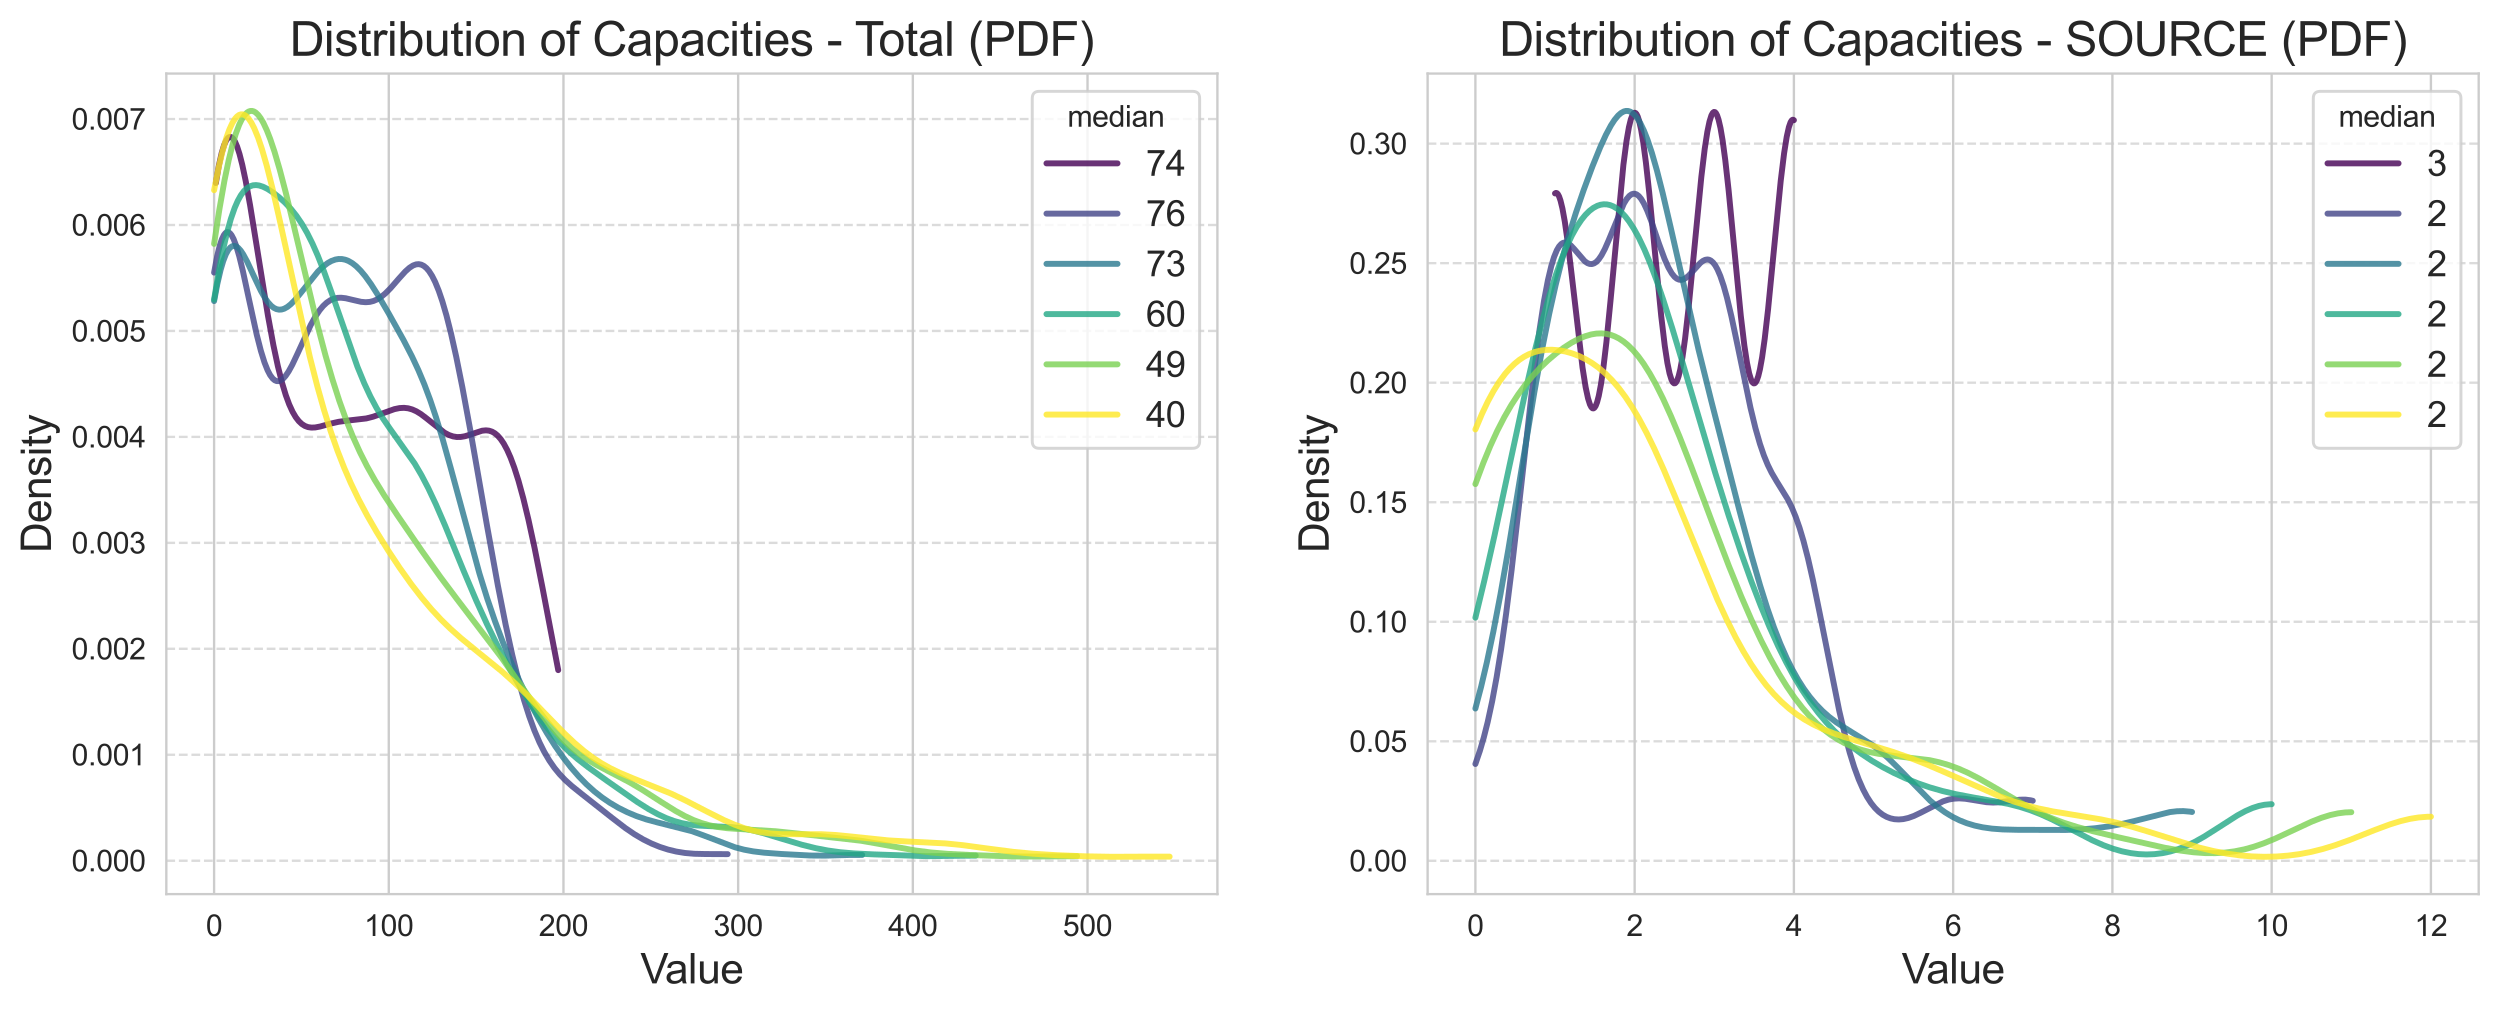 <?xml version="1.0" encoding="utf-8" standalone="no"?>
<!DOCTYPE svg PUBLIC "-//W3C//DTD SVG 1.1//EN"
  "http://www.w3.org/Graphics/SVG/1.1/DTD/svg11.dtd">
<svg xmlns:xlink="http://www.w3.org/1999/xlink" width="844.589pt" height="342.206pt" viewBox="0 0 844.589 342.206" xmlns="http://www.w3.org/2000/svg" version="1.1">
 <defs>
  <style type="text/css">*{stroke-linejoin: round; stroke-linecap: butt}</style>
 </defs>
 <g id="figure_1">
  <g id="patch_1">
   <path d="M 0 342.206 
L 844.589 342.206 
L 844.589 0 
L 0 0 
z
" style="fill: #ffffff"/>
  </g>
  <g id="axes_1">
   <g id="patch_2">
    <path d="M 56.189 302.058 
L 411.28 302.058 
L 411.28 24.858 
L 56.189 24.858 
z
" style="fill: #ffffff"/>
   </g>
   <g id="matplotlib.axis_1">
    <g id="xtick_1">
     <g id="line2d_1">
      <path d="M 72.33 302.058 
L 72.33 24.858 
" clip-path="url(#pac6c9bb1a1)" style="fill: none; stroke: #cccccc; stroke-width: 0.8; stroke-linecap: round"/>
     </g>
     <g id="text_1">
      <!-- 0 -->
      <g style="fill: #262626" transform="translate(69.549 316.215) scale(0.1 -0.1)">
       <defs>
        <path id="ArialMT-30" d="M 266 2259 
Q 266 3072 433 3567 
Q 600 4063 929 4331 
Q 1259 4600 1759 4600 
Q 2128 4600 2406 4451 
Q 2684 4303 2865 4023 
Q 3047 3744 3150 3342 
Q 3253 2941 3253 2259 
Q 3253 1453 3087 958 
Q 2922 463 2592 192 
Q 2263 -78 1759 -78 
Q 1097 -78 719 397 
Q 266 969 266 2259 
z
M 844 2259 
Q 844 1131 1108 757 
Q 1372 384 1759 384 
Q 2147 384 2411 759 
Q 2675 1134 2675 2259 
Q 2675 3391 2411 3762 
Q 2147 4134 1753 4134 
Q 1366 4134 1134 3806 
Q 844 3388 844 2259 
z
" transform="scale(0.016)"/>
       </defs>
       <use xlink:href="#ArialMT-30"/>
      </g>
     </g>
    </g>
    <g id="xtick_2">
     <g id="line2d_2">
      <path d="M 131.344 302.058 
L 131.344 24.858 
" clip-path="url(#pac6c9bb1a1)" style="fill: none; stroke: #cccccc; stroke-width: 0.8; stroke-linecap: round"/>
     </g>
     <g id="text_2">
      <!-- 100 -->
      <g style="fill: #262626" transform="translate(123.003 316.215) scale(0.1 -0.1)">
       <defs>
        <path id="ArialMT-31" d="M 2384 0 
L 1822 0 
L 1822 3584 
Q 1619 3391 1289 3197 
Q 959 3003 697 2906 
L 697 3450 
Q 1169 3672 1522 3987 
Q 1875 4303 2022 4600 
L 2384 4600 
L 2384 0 
z
" transform="scale(0.016)"/>
       </defs>
       <use xlink:href="#ArialMT-31"/>
       <use xlink:href="#ArialMT-30" x="55.615"/>
       <use xlink:href="#ArialMT-30" x="111.23"/>
      </g>
     </g>
    </g>
    <g id="xtick_3">
     <g id="line2d_3">
      <path d="M 190.359 302.058 
L 190.359 24.858 
" clip-path="url(#pac6c9bb1a1)" style="fill: none; stroke: #cccccc; stroke-width: 0.8; stroke-linecap: round"/>
     </g>
     <g id="text_3">
      <!-- 200 -->
      <g style="fill: #262626" transform="translate(182.018 316.215) scale(0.1 -0.1)">
       <defs>
        <path id="ArialMT-32" d="M 3222 541 
L 3222 0 
L 194 0 
Q 188 203 259 391 
Q 375 700 629 1000 
Q 884 1300 1366 1694 
Q 2113 2306 2375 2664 
Q 2638 3022 2638 3341 
Q 2638 3675 2398 3904 
Q 2159 4134 1775 4134 
Q 1369 4134 1125 3890 
Q 881 3647 878 3216 
L 300 3275 
Q 359 3922 746 4261 
Q 1134 4600 1788 4600 
Q 2447 4600 2831 4234 
Q 3216 3869 3216 3328 
Q 3216 3053 3103 2787 
Q 2991 2522 2730 2228 
Q 2469 1934 1863 1422 
Q 1356 997 1212 845 
Q 1069 694 975 541 
L 3222 541 
z
" transform="scale(0.016)"/>
       </defs>
       <use xlink:href="#ArialMT-32"/>
       <use xlink:href="#ArialMT-30" x="55.615"/>
       <use xlink:href="#ArialMT-30" x="111.23"/>
      </g>
     </g>
    </g>
    <g id="xtick_4">
     <g id="line2d_4">
      <path d="M 249.374 302.058 
L 249.374 24.858 
" clip-path="url(#pac6c9bb1a1)" style="fill: none; stroke: #cccccc; stroke-width: 0.8; stroke-linecap: round"/>
     </g>
     <g id="text_4">
      <!-- 300 -->
      <g style="fill: #262626" transform="translate(241.032 316.215) scale(0.1 -0.1)">
       <defs>
        <path id="ArialMT-33" d="M 269 1209 
L 831 1284 
Q 928 806 1161 595 
Q 1394 384 1728 384 
Q 2125 384 2398 659 
Q 2672 934 2672 1341 
Q 2672 1728 2419 1979 
Q 2166 2231 1775 2231 
Q 1616 2231 1378 2169 
L 1441 2663 
Q 1497 2656 1531 2656 
Q 1891 2656 2178 2843 
Q 2466 3031 2466 3422 
Q 2466 3731 2256 3934 
Q 2047 4138 1716 4138 
Q 1388 4138 1169 3931 
Q 950 3725 888 3313 
L 325 3413 
Q 428 3978 793 4289 
Q 1159 4600 1703 4600 
Q 2078 4600 2393 4439 
Q 2709 4278 2876 4000 
Q 3044 3722 3044 3409 
Q 3044 3113 2884 2869 
Q 2725 2625 2413 2481 
Q 2819 2388 3044 2092 
Q 3269 1797 3269 1353 
Q 3269 753 2831 336 
Q 2394 -81 1725 -81 
Q 1122 -81 723 278 
Q 325 638 269 1209 
z
" transform="scale(0.016)"/>
       </defs>
       <use xlink:href="#ArialMT-33"/>
       <use xlink:href="#ArialMT-30" x="55.615"/>
       <use xlink:href="#ArialMT-30" x="111.23"/>
      </g>
     </g>
    </g>
    <g id="xtick_5">
     <g id="line2d_5">
      <path d="M 308.388 302.058 
L 308.388 24.858 
" clip-path="url(#pac6c9bb1a1)" style="fill: none; stroke: #cccccc; stroke-width: 0.8; stroke-linecap: round"/>
     </g>
     <g id="text_5">
      <!-- 400 -->
      <g style="fill: #262626" transform="translate(300.047 316.215) scale(0.1 -0.1)">
       <defs>
        <path id="ArialMT-34" d="M 2069 0 
L 2069 1097 
L 81 1097 
L 81 1613 
L 2172 4581 
L 2631 4581 
L 2631 1613 
L 3250 1613 
L 3250 1097 
L 2631 1097 
L 2631 0 
L 2069 0 
z
M 2069 1613 
L 2069 3678 
L 634 1613 
L 2069 1613 
z
" transform="scale(0.016)"/>
       </defs>
       <use xlink:href="#ArialMT-34"/>
       <use xlink:href="#ArialMT-30" x="55.615"/>
       <use xlink:href="#ArialMT-30" x="111.23"/>
      </g>
     </g>
    </g>
    <g id="xtick_6">
     <g id="line2d_6">
      <path d="M 367.403 302.058 
L 367.403 24.858 
" clip-path="url(#pac6c9bb1a1)" style="fill: none; stroke: #cccccc; stroke-width: 0.8; stroke-linecap: round"/>
     </g>
     <g id="text_6">
      <!-- 500 -->
      <g style="fill: #262626" transform="translate(359.062 316.215) scale(0.1 -0.1)">
       <defs>
        <path id="ArialMT-35" d="M 266 1200 
L 856 1250 
Q 922 819 1161 601 
Q 1400 384 1738 384 
Q 2144 384 2425 690 
Q 2706 997 2706 1503 
Q 2706 1984 2436 2262 
Q 2166 2541 1728 2541 
Q 1456 2541 1237 2417 
Q 1019 2294 894 2097 
L 366 2166 
L 809 4519 
L 3088 4519 
L 3088 3981 
L 1259 3981 
L 1013 2750 
Q 1425 3038 1878 3038 
Q 2478 3038 2890 2622 
Q 3303 2206 3303 1553 
Q 3303 931 2941 478 
Q 2500 -78 1738 -78 
Q 1113 -78 717 272 
Q 322 622 266 1200 
z
" transform="scale(0.016)"/>
       </defs>
       <use xlink:href="#ArialMT-35"/>
       <use xlink:href="#ArialMT-30" x="55.615"/>
       <use xlink:href="#ArialMT-30" x="111.23"/>
      </g>
     </g>
    </g>
    <g id="text_7">
     <!-- Value -->
     <g style="fill: #262626" transform="translate(216.349 332.224) scale(0.14 -0.14)">
      <defs>
       <path id="ArialMT-56" d="M 1803 0 
L 28 4581 
L 684 4581 
L 1875 1253 
Q 2019 853 2116 503 
Q 2222 878 2363 1253 
L 3600 4581 
L 4219 4581 
L 2425 0 
L 1803 0 
z
" transform="scale(0.016)"/>
       <path id="ArialMT-61" d="M 2588 409 
Q 2275 144 1986 34 
Q 1697 -75 1366 -75 
Q 819 -75 525 192 
Q 231 459 231 875 
Q 231 1119 342 1320 
Q 453 1522 633 1644 
Q 813 1766 1038 1828 
Q 1203 1872 1538 1913 
Q 2219 1994 2541 2106 
Q 2544 2222 2544 2253 
Q 2544 2597 2384 2738 
Q 2169 2928 1744 2928 
Q 1347 2928 1158 2789 
Q 969 2650 878 2297 
L 328 2372 
Q 403 2725 575 2942 
Q 747 3159 1072 3276 
Q 1397 3394 1825 3394 
Q 2250 3394 2515 3294 
Q 2781 3194 2906 3042 
Q 3031 2891 3081 2659 
Q 3109 2516 3109 2141 
L 3109 1391 
Q 3109 606 3145 398 
Q 3181 191 3288 0 
L 2700 0 
Q 2613 175 2588 409 
z
M 2541 1666 
Q 2234 1541 1622 1453 
Q 1275 1403 1131 1340 
Q 988 1278 909 1158 
Q 831 1038 831 891 
Q 831 666 1001 516 
Q 1172 366 1500 366 
Q 1825 366 2078 508 
Q 2331 650 2450 897 
Q 2541 1088 2541 1459 
L 2541 1666 
z
" transform="scale(0.016)"/>
       <path id="ArialMT-6c" d="M 409 0 
L 409 4581 
L 972 4581 
L 972 0 
L 409 0 
z
" transform="scale(0.016)"/>
       <path id="ArialMT-75" d="M 2597 0 
L 2597 488 
Q 2209 -75 1544 -75 
Q 1250 -75 995 37 
Q 741 150 617 320 
Q 494 491 444 738 
Q 409 903 409 1263 
L 409 3319 
L 972 3319 
L 972 1478 
Q 972 1038 1006 884 
Q 1059 663 1231 536 
Q 1403 409 1656 409 
Q 1909 409 2131 539 
Q 2353 669 2445 892 
Q 2538 1116 2538 1541 
L 2538 3319 
L 3100 3319 
L 3100 0 
L 2597 0 
z
" transform="scale(0.016)"/>
       <path id="ArialMT-65" d="M 2694 1069 
L 3275 997 
Q 3138 488 2766 206 
Q 2394 -75 1816 -75 
Q 1088 -75 661 373 
Q 234 822 234 1631 
Q 234 2469 665 2931 
Q 1097 3394 1784 3394 
Q 2450 3394 2872 2941 
Q 3294 2488 3294 1666 
Q 3294 1616 3291 1516 
L 816 1516 
Q 847 969 1125 678 
Q 1403 388 1819 388 
Q 2128 388 2347 550 
Q 2566 713 2694 1069 
z
M 847 1978 
L 2700 1978 
Q 2663 2397 2488 2606 
Q 2219 2931 1791 2931 
Q 1403 2931 1139 2672 
Q 875 2413 847 1978 
z
" transform="scale(0.016)"/>
      </defs>
      <use xlink:href="#ArialMT-56"/>
      <use xlink:href="#ArialMT-61" x="59.324"/>
      <use xlink:href="#ArialMT-6c" x="114.939"/>
      <use xlink:href="#ArialMT-75" x="137.156"/>
      <use xlink:href="#ArialMT-65" x="192.771"/>
     </g>
    </g>
   </g>
   <g id="matplotlib.axis_2">
    <g id="ytick_1">
     <g id="line2d_7">
      <path d="M 56.189 290.785 
L 411.28 290.785 
" clip-path="url(#pac6c9bb1a1)" style="fill: none; stroke-dasharray: 2.96,1.28; stroke-dashoffset: 0; stroke: #cccccc; stroke-opacity: 0.7; stroke-width: 0.8"/>
     </g>
     <g id="text_8">
      <!-- 0.000 -->
      <g style="fill: #262626" transform="translate(24.168 294.364) scale(0.1 -0.1)">
       <defs>
        <path id="ArialMT-2e" d="M 581 0 
L 581 641 
L 1222 641 
L 1222 0 
L 581 0 
z
" transform="scale(0.016)"/>
       </defs>
       <use xlink:href="#ArialMT-30"/>
       <use xlink:href="#ArialMT-2e" x="55.615"/>
       <use xlink:href="#ArialMT-30" x="83.398"/>
       <use xlink:href="#ArialMT-30" x="139.014"/>
       <use xlink:href="#ArialMT-30" x="194.629"/>
      </g>
     </g>
    </g>
    <g id="ytick_2">
     <g id="line2d_8">
      <path d="M 56.189 254.988 
L 411.28 254.988 
" clip-path="url(#pac6c9bb1a1)" style="fill: none; stroke-dasharray: 2.96,1.28; stroke-dashoffset: 0; stroke: #cccccc; stroke-opacity: 0.7; stroke-width: 0.8"/>
     </g>
     <g id="text_9">
      <!-- 0.001 -->
      <g style="fill: #262626" transform="translate(24.168 258.567) scale(0.1 -0.1)">
       <use xlink:href="#ArialMT-30"/>
       <use xlink:href="#ArialMT-2e" x="55.615"/>
       <use xlink:href="#ArialMT-30" x="83.398"/>
       <use xlink:href="#ArialMT-30" x="139.014"/>
       <use xlink:href="#ArialMT-31" x="194.629"/>
      </g>
     </g>
    </g>
    <g id="ytick_3">
     <g id="line2d_9">
      <path d="M 56.189 219.192 
L 411.28 219.192 
" clip-path="url(#pac6c9bb1a1)" style="fill: none; stroke-dasharray: 2.96,1.28; stroke-dashoffset: 0; stroke: #cccccc; stroke-opacity: 0.7; stroke-width: 0.8"/>
     </g>
     <g id="text_10">
      <!-- 0.002 -->
      <g style="fill: #262626" transform="translate(24.168 222.771) scale(0.1 -0.1)">
       <use xlink:href="#ArialMT-30"/>
       <use xlink:href="#ArialMT-2e" x="55.615"/>
       <use xlink:href="#ArialMT-30" x="83.398"/>
       <use xlink:href="#ArialMT-30" x="139.014"/>
       <use xlink:href="#ArialMT-32" x="194.629"/>
      </g>
     </g>
    </g>
    <g id="ytick_4">
     <g id="line2d_10">
      <path d="M 56.189 183.396 
L 411.28 183.396 
" clip-path="url(#pac6c9bb1a1)" style="fill: none; stroke-dasharray: 2.96,1.28; stroke-dashoffset: 0; stroke: #cccccc; stroke-opacity: 0.7; stroke-width: 0.8"/>
     </g>
     <g id="text_11">
      <!-- 0.003 -->
      <g style="fill: #262626" transform="translate(24.168 186.975) scale(0.1 -0.1)">
       <use xlink:href="#ArialMT-30"/>
       <use xlink:href="#ArialMT-2e" x="55.615"/>
       <use xlink:href="#ArialMT-30" x="83.398"/>
       <use xlink:href="#ArialMT-30" x="139.014"/>
       <use xlink:href="#ArialMT-33" x="194.629"/>
      </g>
     </g>
    </g>
    <g id="ytick_5">
     <g id="line2d_11">
      <path d="M 56.189 147.6 
L 411.28 147.6 
" clip-path="url(#pac6c9bb1a1)" style="fill: none; stroke-dasharray: 2.96,1.28; stroke-dashoffset: 0; stroke: #cccccc; stroke-opacity: 0.7; stroke-width: 0.8"/>
     </g>
     <g id="text_12">
      <!-- 0.004 -->
      <g style="fill: #262626" transform="translate(24.168 151.179) scale(0.1 -0.1)">
       <use xlink:href="#ArialMT-30"/>
       <use xlink:href="#ArialMT-2e" x="55.615"/>
       <use xlink:href="#ArialMT-30" x="83.398"/>
       <use xlink:href="#ArialMT-30" x="139.014"/>
       <use xlink:href="#ArialMT-34" x="194.629"/>
      </g>
     </g>
    </g>
    <g id="ytick_6">
     <g id="line2d_12">
      <path d="M 56.189 111.804 
L 411.28 111.804 
" clip-path="url(#pac6c9bb1a1)" style="fill: none; stroke-dasharray: 2.96,1.28; stroke-dashoffset: 0; stroke: #cccccc; stroke-opacity: 0.7; stroke-width: 0.8"/>
     </g>
     <g id="text_13">
      <!-- 0.005 -->
      <g style="fill: #262626" transform="translate(24.168 115.383) scale(0.1 -0.1)">
       <use xlink:href="#ArialMT-30"/>
       <use xlink:href="#ArialMT-2e" x="55.615"/>
       <use xlink:href="#ArialMT-30" x="83.398"/>
       <use xlink:href="#ArialMT-30" x="139.014"/>
       <use xlink:href="#ArialMT-35" x="194.629"/>
      </g>
     </g>
    </g>
    <g id="ytick_7">
     <g id="line2d_13">
      <path d="M 56.189 76.008 
L 411.28 76.008 
" clip-path="url(#pac6c9bb1a1)" style="fill: none; stroke-dasharray: 2.96,1.28; stroke-dashoffset: 0; stroke: #cccccc; stroke-opacity: 0.7; stroke-width: 0.8"/>
     </g>
     <g id="text_14">
      <!-- 0.006 -->
      <g style="fill: #262626" transform="translate(24.168 79.586) scale(0.1 -0.1)">
       <defs>
        <path id="ArialMT-36" d="M 3184 3459 
L 2625 3416 
Q 2550 3747 2413 3897 
Q 2184 4138 1850 4138 
Q 1581 4138 1378 3988 
Q 1113 3794 959 3422 
Q 806 3050 800 2363 
Q 1003 2672 1297 2822 
Q 1591 2972 1913 2972 
Q 2475 2972 2870 2558 
Q 3266 2144 3266 1488 
Q 3266 1056 3080 686 
Q 2894 316 2569 119 
Q 2244 -78 1831 -78 
Q 1128 -78 684 439 
Q 241 956 241 2144 
Q 241 3472 731 4075 
Q 1159 4600 1884 4600 
Q 2425 4600 2770 4297 
Q 3116 3994 3184 3459 
z
M 888 1484 
Q 888 1194 1011 928 
Q 1134 663 1356 523 
Q 1578 384 1822 384 
Q 2178 384 2434 671 
Q 2691 959 2691 1453 
Q 2691 1928 2437 2201 
Q 2184 2475 1800 2475 
Q 1419 2475 1153 2201 
Q 888 1928 888 1484 
z
" transform="scale(0.016)"/>
       </defs>
       <use xlink:href="#ArialMT-30"/>
       <use xlink:href="#ArialMT-2e" x="55.615"/>
       <use xlink:href="#ArialMT-30" x="83.398"/>
       <use xlink:href="#ArialMT-30" x="139.014"/>
       <use xlink:href="#ArialMT-36" x="194.629"/>
      </g>
     </g>
    </g>
    <g id="ytick_8">
     <g id="line2d_14">
      <path d="M 56.189 40.211 
L 411.28 40.211 
" clip-path="url(#pac6c9bb1a1)" style="fill: none; stroke-dasharray: 2.96,1.28; stroke-dashoffset: 0; stroke: #cccccc; stroke-opacity: 0.7; stroke-width: 0.8"/>
     </g>
     <g id="text_15">
      <!-- 0.007 -->
      <g style="fill: #262626" transform="translate(24.168 43.79) scale(0.1 -0.1)">
       <defs>
        <path id="ArialMT-37" d="M 303 3981 
L 303 4522 
L 3269 4522 
L 3269 4084 
Q 2831 3619 2401 2847 
Q 1972 2075 1738 1259 
Q 1569 684 1522 0 
L 944 0 
Q 953 541 1156 1306 
Q 1359 2072 1739 2783 
Q 2119 3494 2547 3981 
L 303 3981 
z
" transform="scale(0.016)"/>
       </defs>
       <use xlink:href="#ArialMT-30"/>
       <use xlink:href="#ArialMT-2e" x="55.615"/>
       <use xlink:href="#ArialMT-30" x="83.398"/>
       <use xlink:href="#ArialMT-30" x="139.014"/>
       <use xlink:href="#ArialMT-37" x="194.629"/>
      </g>
     </g>
    </g>
    <g id="text_16">
     <!-- Density -->
     <g style="fill: #262626" transform="translate(17.221 186.798) rotate(-90) scale(0.14 -0.14)">
      <defs>
       <path id="ArialMT-44" d="M 494 0 
L 494 4581 
L 2072 4581 
Q 2606 4581 2888 4516 
Q 3281 4425 3559 4188 
Q 3922 3881 4101 3404 
Q 4281 2928 4281 2316 
Q 4281 1794 4159 1391 
Q 4038 988 3847 723 
Q 3656 459 3429 307 
Q 3203 156 2883 78 
Q 2563 0 2147 0 
L 494 0 
z
M 1100 541 
L 2078 541 
Q 2531 541 2789 625 
Q 3047 709 3200 863 
Q 3416 1078 3536 1442 
Q 3656 1806 3656 2325 
Q 3656 3044 3420 3430 
Q 3184 3816 2847 3947 
Q 2603 4041 2063 4041 
L 1100 4041 
L 1100 541 
z
" transform="scale(0.016)"/>
       <path id="ArialMT-6e" d="M 422 0 
L 422 3319 
L 928 3319 
L 928 2847 
Q 1294 3394 1984 3394 
Q 2284 3394 2536 3286 
Q 2788 3178 2913 3003 
Q 3038 2828 3088 2588 
Q 3119 2431 3119 2041 
L 3119 0 
L 2556 0 
L 2556 2019 
Q 2556 2363 2490 2533 
Q 2425 2703 2258 2804 
Q 2091 2906 1866 2906 
Q 1506 2906 1245 2678 
Q 984 2450 984 1813 
L 984 0 
L 422 0 
z
" transform="scale(0.016)"/>
       <path id="ArialMT-73" d="M 197 991 
L 753 1078 
Q 800 744 1014 566 
Q 1228 388 1613 388 
Q 2000 388 2187 545 
Q 2375 703 2375 916 
Q 2375 1106 2209 1216 
Q 2094 1291 1634 1406 
Q 1016 1563 777 1677 
Q 538 1791 414 1992 
Q 291 2194 291 2438 
Q 291 2659 392 2848 
Q 494 3038 669 3163 
Q 800 3259 1026 3326 
Q 1253 3394 1513 3394 
Q 1903 3394 2198 3281 
Q 2494 3169 2634 2976 
Q 2775 2784 2828 2463 
L 2278 2388 
Q 2241 2644 2061 2787 
Q 1881 2931 1553 2931 
Q 1166 2931 1000 2803 
Q 834 2675 834 2503 
Q 834 2394 903 2306 
Q 972 2216 1119 2156 
Q 1203 2125 1616 2013 
Q 2213 1853 2448 1751 
Q 2684 1650 2818 1456 
Q 2953 1263 2953 975 
Q 2953 694 2789 445 
Q 2625 197 2315 61 
Q 2006 -75 1616 -75 
Q 969 -75 630 194 
Q 291 463 197 991 
z
" transform="scale(0.016)"/>
       <path id="ArialMT-69" d="M 425 3934 
L 425 4581 
L 988 4581 
L 988 3934 
L 425 3934 
z
M 425 0 
L 425 3319 
L 988 3319 
L 988 0 
L 425 0 
z
" transform="scale(0.016)"/>
       <path id="ArialMT-74" d="M 1650 503 
L 1731 6 
Q 1494 -44 1306 -44 
Q 1000 -44 831 53 
Q 663 150 594 308 
Q 525 466 525 972 
L 525 2881 
L 113 2881 
L 113 3319 
L 525 3319 
L 525 4141 
L 1084 4478 
L 1084 3319 
L 1650 3319 
L 1650 2881 
L 1084 2881 
L 1084 941 
Q 1084 700 1114 631 
Q 1144 563 1211 522 
Q 1278 481 1403 481 
Q 1497 481 1650 503 
z
" transform="scale(0.016)"/>
       <path id="ArialMT-79" d="M 397 -1278 
L 334 -750 
Q 519 -800 656 -800 
Q 844 -800 956 -737 
Q 1069 -675 1141 -563 
Q 1194 -478 1313 -144 
Q 1328 -97 1363 -6 
L 103 3319 
L 709 3319 
L 1400 1397 
Q 1534 1031 1641 628 
Q 1738 1016 1872 1384 
L 2581 3319 
L 3144 3319 
L 1881 -56 
Q 1678 -603 1566 -809 
Q 1416 -1088 1222 -1217 
Q 1028 -1347 759 -1347 
Q 597 -1347 397 -1278 
z
" transform="scale(0.016)"/>
      </defs>
      <use xlink:href="#ArialMT-44"/>
      <use xlink:href="#ArialMT-65" x="72.217"/>
      <use xlink:href="#ArialMT-6e" x="127.832"/>
      <use xlink:href="#ArialMT-73" x="183.447"/>
      <use xlink:href="#ArialMT-69" x="233.447"/>
      <use xlink:href="#ArialMT-74" x="255.664"/>
      <use xlink:href="#ArialMT-79" x="283.447"/>
     </g>
    </g>
   </g>
   <g id="line2d_15">
    <path d="M 72.92 61.827 
L 73.962 55.831 
L 74.888 51.704 
L 75.699 49.042 
L 76.394 47.468 
L 76.972 46.649 
L 77.436 46.312 
L 77.899 46.251 
L 78.362 46.46 
L 78.825 46.93 
L 79.404 47.87 
L 80.099 49.49 
L 80.909 52.006 
L 81.835 55.622 
L 82.993 61.085 
L 84.498 69.392 
L 86.698 82.97 
L 90.519 106.633 
L 92.372 116.668 
L 93.877 123.718 
L 95.266 129.247 
L 96.54 133.467 
L 97.698 136.614 
L 98.856 139.139 
L 99.898 140.918 
L 100.94 142.275 
L 101.982 143.255 
L 103.024 143.911 
L 104.066 144.294 
L 105.224 144.46 
L 106.497 144.406 
L 108.118 144.101 
L 111.708 143.108 
L 114.371 142.506 
L 117.034 142.142 
L 123.749 141.363 
L 126.065 140.77 
L 128.728 139.837 
L 133.244 138.22 
L 134.98 137.863 
L 136.486 137.783 
L 137.875 137.937 
L 139.264 138.326 
L 140.654 138.951 
L 142.159 139.868 
L 144.012 141.268 
L 150.148 146.163 
L 151.653 146.958 
L 153.043 147.434 
L 154.316 147.638 
L 155.59 147.626 
L 156.98 147.395 
L 158.716 146.871 
L 162.885 145.508 
L 164.158 145.385 
L 165.2 145.492 
L 166.242 145.833 
L 167.169 146.365 
L 168.095 147.138 
L 169.137 148.32 
L 170.179 149.857 
L 171.337 152.001 
L 172.495 154.616 
L 173.768 158.041 
L 175.158 162.417 
L 176.779 168.322 
L 178.515 175.509 
L 180.6 185.115 
L 183.263 198.499 
L 188.589 226.387 
L 188.589 226.387 
" clip-path="url(#pac6c9bb1a1)" style="fill: none; stroke: #440154; stroke-opacity: 0.8; stroke-width: 2; stroke-linecap: round"/>
   </g>
   <g id="line2d_16">
    <path d="M 72.33 92.098 
L 73.372 86.513 
L 74.24 82.967 
L 74.935 80.868 
L 75.63 79.42 
L 76.151 78.754 
L 76.672 78.439 
L 77.193 78.462 
L 77.714 78.809 
L 78.235 79.463 
L 78.93 80.78 
L 79.798 83.068 
L 80.84 86.609 
L 82.056 91.574 
L 84.14 101.222 
L 86.745 113.117 
L 88.134 118.531 
L 89.35 122.435 
L 90.392 125.067 
L 91.261 126.727 
L 92.129 127.893 
L 92.824 128.477 
L 93.518 128.761 
L 94.213 128.758 
L 94.908 128.487 
L 95.603 127.97 
L 96.471 127.012 
L 97.513 125.473 
L 98.729 123.257 
L 100.465 119.584 
L 104.981 109.769 
L 106.544 106.953 
L 107.934 104.868 
L 109.149 103.394 
L 110.365 102.251 
L 111.581 101.428 
L 112.797 100.899 
L 114.012 100.63 
L 115.228 100.58 
L 116.791 100.759 
L 119.049 101.293 
L 122.001 101.97 
L 123.564 102.099 
L 124.954 101.988 
L 126.17 101.681 
L 127.385 101.158 
L 128.775 100.291 
L 130.164 99.152 
L 131.901 97.406 
L 134.68 94.202 
L 136.938 91.711 
L 138.327 90.472 
L 139.543 89.692 
L 140.585 89.314 
L 141.453 89.239 
L 142.322 89.409 
L 143.19 89.845 
L 144.058 90.562 
L 144.927 91.575 
L 145.969 93.194 
L 147.011 95.261 
L 148.227 98.236 
L 149.442 101.806 
L 150.832 106.58 
L 152.395 112.768 
L 154.132 120.538 
L 156.216 130.884 
L 158.995 145.931 
L 164.552 177.715 
L 168.199 197.807 
L 170.805 210.97 
L 173.062 221.276 
L 175.146 229.749 
L 177.057 236.588 
L 178.794 242.03 
L 180.53 246.759 
L 182.267 250.818 
L 183.83 253.949 
L 185.567 256.914 
L 187.304 259.415 
L 189.041 261.536 
L 190.951 263.53 
L 193.209 265.568 
L 196.509 268.217 
L 206.582 276.154 
L 211.271 279.751 
L 214.397 281.877 
L 217.35 283.612 
L 220.129 284.988 
L 222.908 286.119 
L 225.686 287.016 
L 228.465 287.688 
L 231.418 288.166 
L 234.544 288.436 
L 238.365 288.526 
L 245.833 288.564 
L 245.833 288.564 
" clip-path="url(#pac6c9bb1a1)" style="fill: none; stroke: #414487; stroke-opacity: 0.8; stroke-width: 2; stroke-linecap: round"/>
   </g>
   <g id="line2d_17">
    <path d="M 72.33 101.714 
L 73.426 95.908 
L 74.522 91.199 
L 75.398 88.231 
L 76.275 85.962 
L 77.151 84.371 
L 77.809 83.601 
L 78.466 83.172 
L 79.124 83.063 
L 79.781 83.247 
L 80.439 83.697 
L 81.316 84.659 
L 82.192 85.967 
L 83.507 88.411 
L 85.699 93.142 
L 88.11 98.207 
L 89.425 100.525 
L 90.52 102.1 
L 91.616 103.307 
L 92.493 103.992 
L 93.37 104.425 
L 94.246 104.612 
L 95.123 104.564 
L 96 104.297 
L 97.095 103.688 
L 98.191 102.815 
L 99.506 101.49 
L 101.259 99.402 
L 107.396 91.752 
L 109.149 90.054 
L 110.683 88.885 
L 111.998 88.149 
L 113.313 87.678 
L 114.409 87.496 
L 115.505 87.512 
L 116.601 87.728 
L 117.697 88.143 
L 119.012 88.901 
L 120.327 89.933 
L 121.861 91.459 
L 123.395 93.297 
L 125.367 96.046 
L 127.778 99.84 
L 131.285 105.836 
L 136.326 114.892 
L 139.175 120.409 
L 141.366 125.098 
L 143.339 129.801 
L 145.311 135.061 
L 147.284 140.92 
L 149.475 148.106 
L 152.325 158.303 
L 161.968 193.744 
L 164.598 202.188 
L 167.228 209.876 
L 169.858 216.877 
L 172.707 223.811 
L 175.775 230.663 
L 178.843 236.966 
L 181.912 242.752 
L 184.761 247.664 
L 187.61 252.132 
L 190.24 255.87 
L 192.87 259.247 
L 195.5 262.275 
L 198.13 264.965 
L 200.76 267.333 
L 203.39 269.401 
L 206.02 271.199 
L 208.869 272.877 
L 211.937 274.411 
L 215.005 275.693 
L 218.293 276.816 
L 222.018 277.831 
L 233.634 280.772 
L 237.36 282.107 
L 248.318 286.253 
L 251.386 287.053 
L 254.455 287.624 
L 258.18 288.073 
L 264.098 288.515 
L 273.741 289.025 
L 278.782 289.067 
L 286.672 288.851 
L 291.274 288.825 
L 291.274 288.825 
" clip-path="url(#pac6c9bb1a1)" style="fill: none; stroke: #2a788e; stroke-opacity: 0.8; stroke-width: 2; stroke-linecap: round"/>
   </g>
   <g id="line2d_18">
    <path d="M 72.33 101.151 
L 73.875 91.952 
L 75.421 84.07 
L 76.708 78.536 
L 77.996 73.933 
L 79.284 70.225 
L 80.314 67.865 
L 81.345 66.003 
L 82.375 64.593 
L 83.405 63.59 
L 84.435 62.944 
L 85.465 62.604 
L 86.496 62.524 
L 87.526 62.658 
L 88.814 63.069 
L 90.359 63.831 
L 92.162 64.991 
L 94.223 66.587 
L 96.283 68.452 
L 98.344 70.642 
L 100.146 72.902 
L 101.949 75.559 
L 103.752 78.673 
L 105.555 82.278 
L 107.358 86.374 
L 109.419 91.606 
L 111.994 98.791 
L 120.751 123.887 
L 123.069 129.516 
L 125.13 133.932 
L 127.19 137.802 
L 129.251 141.195 
L 131.569 144.586 
L 140.068 156.57 
L 142.387 160.53 
L 144.705 164.967 
L 147.28 170.433 
L 150.371 177.58 
L 156.552 192.661 
L 160.931 202.984 
L 164.537 210.899 
L 168.143 218.254 
L 171.749 225.114 
L 175.354 231.525 
L 178.703 237.054 
L 181.793 241.73 
L 184.627 245.599 
L 187.202 248.747 
L 189.778 251.547 
L 192.353 254.033 
L 195.187 256.472 
L 198.792 259.27 
L 204.974 263.727 
L 215.276 270.933 
L 219.14 273.364 
L 222.231 275.065 
L 225.064 276.376 
L 227.639 277.333 
L 230.215 278.058 
L 232.791 278.559 
L 235.624 278.89 
L 239.487 279.088 
L 247.214 279.42 
L 250.562 279.827 
L 253.911 280.464 
L 257.774 281.447 
L 263.44 283.162 
L 270.91 285.39 
L 275.546 286.535 
L 279.667 287.33 
L 283.788 287.901 
L 288.424 288.309 
L 295.12 288.64 
L 312.892 289.248 
L 319.589 289.177 
L 329.634 289.055 
L 329.634 289.055 
" clip-path="url(#pac6c9bb1a1)" style="fill: none; stroke: #22a884; stroke-opacity: 0.8; stroke-width: 2; stroke-linecap: round"/>
   </g>
   <g id="line2d_19">
    <path d="M 72.33 82.389 
L 74.081 70.939 
L 75.832 60.998 
L 77.291 53.981 
L 78.458 49.245 
L 79.625 45.308 
L 80.793 42.179 
L 81.668 40.361 
L 82.544 38.991 
L 83.419 38.061 
L 84.003 37.68 
L 84.586 37.486 
L 85.17 37.474 
L 85.754 37.64 
L 86.337 37.979 
L 87.213 38.799 
L 88.088 39.974 
L 88.964 41.484 
L 90.131 43.979 
L 91.298 46.973 
L 92.758 51.331 
L 94.508 57.315 
L 96.551 65.095 
L 99.47 77.157 
L 107.349 110.203 
L 109.975 120.117 
L 112.31 128.168 
L 114.644 135.445 
L 116.979 141.952 
L 119.314 147.735 
L 121.648 152.876 
L 123.983 157.479 
L 126.609 162.156 
L 129.819 167.372 
L 134.197 174.003 
L 142.368 185.903 
L 148.788 194.935 
L 154.332 202.338 
L 169.507 222.273 
L 175.344 230.634 
L 181.764 239.783 
L 184.974 243.998 
L 187.892 247.471 
L 190.519 250.248 
L 193.145 252.679 
L 195.771 254.776 
L 198.398 256.582 
L 201.316 258.322 
L 205.402 260.479 
L 212.697 264.295 
L 217.075 266.881 
L 223.203 270.822 
L 228.164 273.923 
L 231.374 275.688 
L 234.292 277.042 
L 236.919 278.026 
L 239.545 278.784 
L 242.463 279.382 
L 245.673 279.797 
L 249.759 280.086 
L 262.015 280.82 
L 270.478 281.707 
L 290.906 284.038 
L 297.034 285.112 
L 309.291 287.332 
L 314.544 287.995 
L 320.088 288.455 
L 327.968 288.857 
L 341.683 289.329 
L 349.563 289.368 
L 363.862 289.251 
L 363.862 289.251 
" clip-path="url(#pac6c9bb1a1)" style="fill: none; stroke: #7ad151; stroke-opacity: 0.8; stroke-width: 2; stroke-linecap: round"/>
   </g>
   <g id="line2d_20">
    <path d="M 72.33 64.262 
L 73.946 56.234 
L 75.238 50.838 
L 76.531 46.404 
L 77.5 43.726 
L 78.469 41.611 
L 79.439 40.061 
L 80.085 39.338 
L 80.731 38.863 
L 81.378 38.63 
L 82.024 38.636 
L 82.67 38.876 
L 83.316 39.344 
L 83.963 40.033 
L 84.932 41.464 
L 85.901 43.347 
L 87.194 46.507 
L 88.487 50.336 
L 90.102 55.933 
L 92.041 63.608 
L 94.626 74.973 
L 104.643 120.466 
L 107.228 130.591 
L 109.49 138.598 
L 111.752 145.807 
L 114.014 152.264 
L 116.276 158.048 
L 118.538 163.258 
L 121.123 168.638 
L 124.031 174.133 
L 127.262 179.74 
L 131.14 185.988 
L 135.018 191.832 
L 138.895 197.286 
L 142.45 201.9 
L 145.681 205.74 
L 148.912 209.232 
L 152.144 212.396 
L 155.698 215.559 
L 160.222 219.268 
L 169.593 226.875 
L 173.794 230.641 
L 177.994 234.718 
L 183.488 240.392 
L 190.597 247.703 
L 194.151 251.046 
L 197.382 253.78 
L 200.291 255.955 
L 203.199 257.852 
L 206.107 259.491 
L 209.338 261.059 
L 213.539 262.819 
L 226.787 268.138 
L 231.634 270.45 
L 238.743 274.134 
L 244.56 277.044 
L 248.114 278.587 
L 251.346 279.752 
L 254.254 280.573 
L 257.162 281.171 
L 260.393 281.588 
L 263.948 281.799 
L 268.795 281.825 
L 277.519 281.83 
L 282.366 282.093 
L 287.86 282.631 
L 300.139 283.916 
L 306.278 284.272 
L 319.527 284.945 
L 325.343 285.538 
L 333.098 286.587 
L 342.469 287.806 
L 348.932 288.411 
L 356.687 288.898 
L 366.704 289.297 
L 375.752 289.453 
L 387.385 289.396 
L 395.14 289.402 
L 395.14 289.402 
" clip-path="url(#pac6c9bb1a1)" style="fill: none; stroke: #fde725; stroke-opacity: 0.8; stroke-width: 2; stroke-linecap: round"/>
   </g>
   <g id="patch_3">
    <path d="M 56.189 302.058 
L 56.189 24.858 
" style="fill: none; stroke: #cccccc; stroke-width: 0.8; stroke-linejoin: miter; stroke-linecap: square"/>
   </g>
   <g id="patch_4">
    <path d="M 411.28 302.058 
L 411.28 24.858 
" style="fill: none; stroke: #cccccc; stroke-width: 0.8; stroke-linejoin: miter; stroke-linecap: square"/>
   </g>
   <g id="patch_5">
    <path d="M 56.189 302.058 
L 411.28 302.058 
" style="fill: none; stroke: #cccccc; stroke-width: 0.8; stroke-linejoin: miter; stroke-linecap: square"/>
   </g>
   <g id="patch_6">
    <path d="M 56.189 24.858 
L 411.28 24.858 
" style="fill: none; stroke: #cccccc; stroke-width: 0.8; stroke-linejoin: miter; stroke-linecap: square"/>
   </g>
   <g id="text_17">
    <!-- Distribution of Capacities - Total (PDF) -->
    <g style="fill: #262626" transform="translate(97.842 18.858) scale(0.16 -0.16)">
     <defs>
      <path id="ArialMT-72" d="M 416 0 
L 416 3319 
L 922 3319 
L 922 2816 
Q 1116 3169 1280 3281 
Q 1444 3394 1641 3394 
Q 1925 3394 2219 3213 
L 2025 2691 
Q 1819 2813 1613 2813 
Q 1428 2813 1281 2702 
Q 1134 2591 1072 2394 
Q 978 2094 978 1738 
L 978 0 
L 416 0 
z
" transform="scale(0.016)"/>
      <path id="ArialMT-62" d="M 941 0 
L 419 0 
L 419 4581 
L 981 4581 
L 981 2947 
Q 1338 3394 1891 3394 
Q 2197 3394 2470 3270 
Q 2744 3147 2920 2923 
Q 3097 2700 3197 2384 
Q 3297 2069 3297 1709 
Q 3297 856 2875 390 
Q 2453 -75 1863 -75 
Q 1275 -75 941 416 
L 941 0 
z
M 934 1684 
Q 934 1088 1097 822 
Q 1363 388 1816 388 
Q 2184 388 2453 708 
Q 2722 1028 2722 1663 
Q 2722 2313 2464 2622 
Q 2206 2931 1841 2931 
Q 1472 2931 1203 2611 
Q 934 2291 934 1684 
z
" transform="scale(0.016)"/>
      <path id="ArialMT-6f" d="M 213 1659 
Q 213 2581 725 3025 
Q 1153 3394 1769 3394 
Q 2453 3394 2887 2945 
Q 3322 2497 3322 1706 
Q 3322 1066 3130 698 
Q 2938 331 2570 128 
Q 2203 -75 1769 -75 
Q 1072 -75 642 372 
Q 213 819 213 1659 
z
M 791 1659 
Q 791 1022 1069 705 
Q 1347 388 1769 388 
Q 2188 388 2466 706 
Q 2744 1025 2744 1678 
Q 2744 2294 2464 2611 
Q 2184 2928 1769 2928 
Q 1347 2928 1069 2612 
Q 791 2297 791 1659 
z
" transform="scale(0.016)"/>
      <path id="ArialMT-20" transform="scale(0.016)"/>
      <path id="ArialMT-66" d="M 556 0 
L 556 2881 
L 59 2881 
L 59 3319 
L 556 3319 
L 556 3672 
Q 556 4006 616 4169 
Q 697 4388 901 4523 
Q 1106 4659 1475 4659 
Q 1713 4659 2000 4603 
L 1916 4113 
Q 1741 4144 1584 4144 
Q 1328 4144 1222 4034 
Q 1116 3925 1116 3625 
L 1116 3319 
L 1763 3319 
L 1763 2881 
L 1116 2881 
L 1116 0 
L 556 0 
z
" transform="scale(0.016)"/>
      <path id="ArialMT-43" d="M 3763 1606 
L 4369 1453 
Q 4178 706 3683 314 
Q 3188 -78 2472 -78 
Q 1731 -78 1267 223 
Q 803 525 561 1097 
Q 319 1669 319 2325 
Q 319 3041 592 3573 
Q 866 4106 1370 4382 
Q 1875 4659 2481 4659 
Q 3169 4659 3637 4309 
Q 4106 3959 4291 3325 
L 3694 3184 
Q 3534 3684 3231 3912 
Q 2928 4141 2469 4141 
Q 1941 4141 1586 3887 
Q 1231 3634 1087 3207 
Q 944 2781 944 2328 
Q 944 1744 1114 1308 
Q 1284 872 1643 656 
Q 2003 441 2422 441 
Q 2931 441 3284 734 
Q 3638 1028 3763 1606 
z
" transform="scale(0.016)"/>
      <path id="ArialMT-70" d="M 422 -1272 
L 422 3319 
L 934 3319 
L 934 2888 
Q 1116 3141 1344 3267 
Q 1572 3394 1897 3394 
Q 2322 3394 2647 3175 
Q 2972 2956 3137 2557 
Q 3303 2159 3303 1684 
Q 3303 1175 3120 767 
Q 2938 359 2589 142 
Q 2241 -75 1856 -75 
Q 1575 -75 1351 44 
Q 1128 163 984 344 
L 984 -1272 
L 422 -1272 
z
M 931 1641 
Q 931 1000 1190 694 
Q 1450 388 1819 388 
Q 2194 388 2461 705 
Q 2728 1022 2728 1688 
Q 2728 2322 2467 2637 
Q 2206 2953 1844 2953 
Q 1484 2953 1207 2617 
Q 931 2281 931 1641 
z
" transform="scale(0.016)"/>
      <path id="ArialMT-63" d="M 2588 1216 
L 3141 1144 
Q 3050 572 2676 248 
Q 2303 -75 1759 -75 
Q 1078 -75 664 370 
Q 250 816 250 1647 
Q 250 2184 428 2587 
Q 606 2991 970 3192 
Q 1334 3394 1763 3394 
Q 2303 3394 2647 3120 
Q 2991 2847 3088 2344 
L 2541 2259 
Q 2463 2594 2264 2762 
Q 2066 2931 1784 2931 
Q 1359 2931 1093 2626 
Q 828 2322 828 1663 
Q 828 994 1084 691 
Q 1341 388 1753 388 
Q 2084 388 2306 591 
Q 2528 794 2588 1216 
z
" transform="scale(0.016)"/>
      <path id="ArialMT-2d" d="M 203 1375 
L 203 1941 
L 1931 1941 
L 1931 1375 
L 203 1375 
z
" transform="scale(0.016)"/>
      <path id="ArialMT-54" d="M 1659 0 
L 1659 4041 
L 150 4041 
L 150 4581 
L 3781 4581 
L 3781 4041 
L 2266 4041 
L 2266 0 
L 1659 0 
z
" transform="scale(0.016)"/>
      <path id="ArialMT-28" d="M 1497 -1347 
Q 1031 -759 709 28 
Q 388 816 388 1659 
Q 388 2403 628 3084 
Q 909 3875 1497 4659 
L 1900 4659 
Q 1522 4009 1400 3731 
Q 1209 3300 1100 2831 
Q 966 2247 966 1656 
Q 966 153 1900 -1347 
L 1497 -1347 
z
" transform="scale(0.016)"/>
      <path id="ArialMT-50" d="M 494 0 
L 494 4581 
L 2222 4581 
Q 2678 4581 2919 4538 
Q 3256 4481 3484 4323 
Q 3713 4166 3852 3881 
Q 3991 3597 3991 3256 
Q 3991 2672 3619 2267 
Q 3247 1863 2275 1863 
L 1100 1863 
L 1100 0 
L 494 0 
z
M 1100 2403 
L 2284 2403 
Q 2872 2403 3119 2622 
Q 3366 2841 3366 3238 
Q 3366 3525 3220 3729 
Q 3075 3934 2838 4000 
Q 2684 4041 2272 4041 
L 1100 4041 
L 1100 2403 
z
" transform="scale(0.016)"/>
      <path id="ArialMT-46" d="M 525 0 
L 525 4581 
L 3616 4581 
L 3616 4041 
L 1131 4041 
L 1131 2622 
L 3281 2622 
L 3281 2081 
L 1131 2081 
L 1131 0 
L 525 0 
z
" transform="scale(0.016)"/>
      <path id="ArialMT-29" d="M 791 -1347 
L 388 -1347 
Q 1322 153 1322 1656 
Q 1322 2244 1188 2822 
Q 1081 3291 891 3722 
Q 769 4003 388 4659 
L 791 4659 
Q 1378 3875 1659 3084 
Q 1900 2403 1900 1659 
Q 1900 816 1576 28 
Q 1253 -759 791 -1347 
z
" transform="scale(0.016)"/>
     </defs>
     <use xlink:href="#ArialMT-44"/>
     <use xlink:href="#ArialMT-69" x="72.217"/>
     <use xlink:href="#ArialMT-73" x="94.434"/>
     <use xlink:href="#ArialMT-74" x="144.434"/>
     <use xlink:href="#ArialMT-72" x="172.217"/>
     <use xlink:href="#ArialMT-69" x="205.518"/>
     <use xlink:href="#ArialMT-62" x="227.734"/>
     <use xlink:href="#ArialMT-75" x="283.35"/>
     <use xlink:href="#ArialMT-74" x="338.965"/>
     <use xlink:href="#ArialMT-69" x="366.748"/>
     <use xlink:href="#ArialMT-6f" x="388.965"/>
     <use xlink:href="#ArialMT-6e" x="444.58"/>
     <use xlink:href="#ArialMT-20" x="500.195"/>
     <use xlink:href="#ArialMT-6f" x="527.979"/>
     <use xlink:href="#ArialMT-66" x="583.594"/>
     <use xlink:href="#ArialMT-20" x="611.377"/>
     <use xlink:href="#ArialMT-43" x="639.16"/>
     <use xlink:href="#ArialMT-61" x="711.377"/>
     <use xlink:href="#ArialMT-70" x="766.992"/>
     <use xlink:href="#ArialMT-61" x="822.607"/>
     <use xlink:href="#ArialMT-63" x="878.223"/>
     <use xlink:href="#ArialMT-69" x="928.223"/>
     <use xlink:href="#ArialMT-74" x="950.439"/>
     <use xlink:href="#ArialMT-69" x="978.223"/>
     <use xlink:href="#ArialMT-65" x="1000.439"/>
     <use xlink:href="#ArialMT-73" x="1056.055"/>
     <use xlink:href="#ArialMT-20" x="1106.055"/>
     <use xlink:href="#ArialMT-2d" x="1133.838"/>
     <use xlink:href="#ArialMT-20" x="1167.139"/>
     <use xlink:href="#ArialMT-54" x="1193.172"/>
     <use xlink:href="#ArialMT-6f" x="1243.131"/>
     <use xlink:href="#ArialMT-74" x="1298.746"/>
     <use xlink:href="#ArialMT-61" x="1326.529"/>
     <use xlink:href="#ArialMT-6c" x="1382.145"/>
     <use xlink:href="#ArialMT-20" x="1404.361"/>
     <use xlink:href="#ArialMT-28" x="1432.145"/>
     <use xlink:href="#ArialMT-50" x="1465.445"/>
     <use xlink:href="#ArialMT-44" x="1532.145"/>
     <use xlink:href="#ArialMT-46" x="1604.361"/>
     <use xlink:href="#ArialMT-29" x="1665.445"/>
    </g>
   </g>
   <g id="legend_1">
    <g id="patch_7">
     <path d="M 351.134 151.449 
L 402.88 151.449 
Q 405.28 151.449 405.28 149.049 
L 405.28 33.258 
Q 405.28 30.858 402.88 30.858 
L 351.134 30.858 
Q 348.734 30.858 348.734 33.258 
L 348.734 149.049 
Q 348.734 151.449 351.134 151.449 
z
" style="fill: #ffffff; opacity: 0.8; stroke: #cccccc; stroke-linejoin: miter"/>
    </g>
    <g id="text_18">
     <!-- median -->
     <g style="fill: #262626" transform="translate(360.61 42.815) scale(0.1 -0.1)">
      <defs>
       <path id="ArialMT-6d" d="M 422 0 
L 422 3319 
L 925 3319 
L 925 2853 
Q 1081 3097 1340 3245 
Q 1600 3394 1931 3394 
Q 2300 3394 2536 3241 
Q 2772 3088 2869 2813 
Q 3263 3394 3894 3394 
Q 4388 3394 4653 3120 
Q 4919 2847 4919 2278 
L 4919 0 
L 4359 0 
L 4359 2091 
Q 4359 2428 4304 2576 
Q 4250 2725 4106 2815 
Q 3963 2906 3769 2906 
Q 3419 2906 3187 2673 
Q 2956 2441 2956 1928 
L 2956 0 
L 2394 0 
L 2394 2156 
Q 2394 2531 2256 2718 
Q 2119 2906 1806 2906 
Q 1569 2906 1367 2781 
Q 1166 2656 1075 2415 
Q 984 2175 984 1722 
L 984 0 
L 422 0 
z
" transform="scale(0.016)"/>
       <path id="ArialMT-64" d="M 2575 0 
L 2575 419 
Q 2259 -75 1647 -75 
Q 1250 -75 917 144 
Q 584 363 401 755 
Q 219 1147 219 1656 
Q 219 2153 384 2558 
Q 550 2963 881 3178 
Q 1213 3394 1622 3394 
Q 1922 3394 2156 3267 
Q 2391 3141 2538 2938 
L 2538 4581 
L 3097 4581 
L 3097 0 
L 2575 0 
z
M 797 1656 
Q 797 1019 1065 703 
Q 1334 388 1700 388 
Q 2069 388 2326 689 
Q 2584 991 2584 1609 
Q 2584 2291 2321 2609 
Q 2059 2928 1675 2928 
Q 1300 2928 1048 2622 
Q 797 2316 797 1656 
z
" transform="scale(0.016)"/>
      </defs>
      <use xlink:href="#ArialMT-6d"/>
      <use xlink:href="#ArialMT-65" x="83.301"/>
      <use xlink:href="#ArialMT-64" x="138.916"/>
      <use xlink:href="#ArialMT-69" x="194.531"/>
      <use xlink:href="#ArialMT-61" x="216.748"/>
      <use xlink:href="#ArialMT-6e" x="272.363"/>
     </g>
    </g>
    <g id="line2d_21">
     <path d="M 353.534 55.192 
L 365.534 55.192 
L 377.534 55.192 
" style="fill: none; stroke: #440154; stroke-opacity: 0.8; stroke-width: 2; stroke-linecap: round"/>
    </g>
    <g id="text_19">
     <!-- 74 -->
     <g style="fill: #262626" transform="translate(387.134 59.392) scale(0.12 -0.12)">
      <use xlink:href="#ArialMT-37"/>
      <use xlink:href="#ArialMT-34" x="55.615"/>
     </g>
    </g>
    <g id="line2d_22">
     <path d="M 353.534 72.167 
L 365.534 72.167 
L 377.534 72.167 
" style="fill: none; stroke: #414487; stroke-opacity: 0.8; stroke-width: 2; stroke-linecap: round"/>
    </g>
    <g id="text_20">
     <!-- 76 -->
     <g style="fill: #262626" transform="translate(387.134 76.367) scale(0.12 -0.12)">
      <use xlink:href="#ArialMT-37"/>
      <use xlink:href="#ArialMT-36" x="55.615"/>
     </g>
    </g>
    <g id="line2d_23">
     <path d="M 353.534 89.141 
L 365.534 89.141 
L 377.534 89.141 
" style="fill: none; stroke: #2a788e; stroke-opacity: 0.8; stroke-width: 2; stroke-linecap: round"/>
    </g>
    <g id="text_21">
     <!-- 73 -->
     <g style="fill: #262626" transform="translate(387.134 93.341) scale(0.12 -0.12)">
      <use xlink:href="#ArialMT-37"/>
      <use xlink:href="#ArialMT-33" x="55.615"/>
     </g>
    </g>
    <g id="line2d_24">
     <path d="M 353.534 106.115 
L 365.534 106.115 
L 377.534 106.115 
" style="fill: none; stroke: #22a884; stroke-opacity: 0.8; stroke-width: 2; stroke-linecap: round"/>
    </g>
    <g id="text_22">
     <!-- 60 -->
     <g style="fill: #262626" transform="translate(387.134 110.315) scale(0.12 -0.12)">
      <use xlink:href="#ArialMT-36"/>
      <use xlink:href="#ArialMT-30" x="55.615"/>
     </g>
    </g>
    <g id="line2d_25">
     <path d="M 353.534 123.09 
L 365.534 123.09 
L 377.534 123.09 
" style="fill: none; stroke: #7ad151; stroke-opacity: 0.8; stroke-width: 2; stroke-linecap: round"/>
    </g>
    <g id="text_23">
     <!-- 49 -->
     <g style="fill: #262626" transform="translate(387.134 127.29) scale(0.12 -0.12)">
      <defs>
       <path id="ArialMT-39" d="M 350 1059 
L 891 1109 
Q 959 728 1153 556 
Q 1347 384 1650 384 
Q 1909 384 2104 503 
Q 2300 622 2425 820 
Q 2550 1019 2634 1356 
Q 2719 1694 2719 2044 
Q 2719 2081 2716 2156 
Q 2547 1888 2255 1720 
Q 1963 1553 1622 1553 
Q 1053 1553 659 1965 
Q 266 2378 266 3053 
Q 266 3750 677 4175 
Q 1088 4600 1706 4600 
Q 2153 4600 2523 4359 
Q 2894 4119 3086 3673 
Q 3278 3228 3278 2384 
Q 3278 1506 3087 986 
Q 2897 466 2520 194 
Q 2144 -78 1638 -78 
Q 1100 -78 759 220 
Q 419 519 350 1059 
z
M 2653 3081 
Q 2653 3566 2395 3850 
Q 2138 4134 1775 4134 
Q 1400 4134 1122 3828 
Q 844 3522 844 3034 
Q 844 2597 1108 2323 
Q 1372 2050 1759 2050 
Q 2150 2050 2401 2323 
Q 2653 2597 2653 3081 
z
" transform="scale(0.016)"/>
      </defs>
      <use xlink:href="#ArialMT-34"/>
      <use xlink:href="#ArialMT-39" x="55.615"/>
     </g>
    </g>
    <g id="line2d_26">
     <path d="M 353.534 140.064 
L 365.534 140.064 
L 377.534 140.064 
" style="fill: none; stroke: #fde725; stroke-opacity: 0.8; stroke-width: 2; stroke-linecap: round"/>
    </g>
    <g id="text_24">
     <!-- 40 -->
     <g style="fill: #262626" transform="translate(387.134 144.264) scale(0.12 -0.12)">
      <use xlink:href="#ArialMT-34"/>
      <use xlink:href="#ArialMT-30" x="55.615"/>
     </g>
    </g>
   </g>
  </g>
  <g id="axes_2">
   <g id="patch_8">
    <path d="M 482.298 302.058 
L 837.389 302.058 
L 837.389 24.858 
L 482.298 24.858 
z
" style="fill: #ffffff"/>
   </g>
   <g id="matplotlib.axis_3">
    <g id="xtick_7">
     <g id="line2d_27">
      <path d="M 498.439 302.058 
L 498.439 24.858 
" clip-path="url(#p030b0236dd)" style="fill: none; stroke: #cccccc; stroke-width: 0.8; stroke-linecap: round"/>
     </g>
     <g id="text_25">
      <!-- 0 -->
      <g style="fill: #262626" transform="translate(495.658 316.215) scale(0.1 -0.1)">
       <use xlink:href="#ArialMT-30"/>
      </g>
     </g>
    </g>
    <g id="xtick_8">
     <g id="line2d_28">
      <path d="M 552.241 302.058 
L 552.241 24.858 
" clip-path="url(#p030b0236dd)" style="fill: none; stroke: #cccccc; stroke-width: 0.8; stroke-linecap: round"/>
     </g>
     <g id="text_26">
      <!-- 2 -->
      <g style="fill: #262626" transform="translate(549.46 316.215) scale(0.1 -0.1)">
       <use xlink:href="#ArialMT-32"/>
      </g>
     </g>
    </g>
    <g id="xtick_9">
     <g id="line2d_29">
      <path d="M 606.042 302.058 
L 606.042 24.858 
" clip-path="url(#p030b0236dd)" style="fill: none; stroke: #cccccc; stroke-width: 0.8; stroke-linecap: round"/>
     </g>
     <g id="text_27">
      <!-- 4 -->
      <g style="fill: #262626" transform="translate(603.262 316.215) scale(0.1 -0.1)">
       <use xlink:href="#ArialMT-34"/>
      </g>
     </g>
    </g>
    <g id="xtick_10">
     <g id="line2d_30">
      <path d="M 659.844 302.058 
L 659.844 24.858 
" clip-path="url(#p030b0236dd)" style="fill: none; stroke: #cccccc; stroke-width: 0.8; stroke-linecap: round"/>
     </g>
     <g id="text_28">
      <!-- 6 -->
      <g style="fill: #262626" transform="translate(657.063 316.215) scale(0.1 -0.1)">
       <use xlink:href="#ArialMT-36"/>
      </g>
     </g>
    </g>
    <g id="xtick_11">
     <g id="line2d_31">
      <path d="M 713.646 302.058 
L 713.646 24.858 
" clip-path="url(#p030b0236dd)" style="fill: none; stroke: #cccccc; stroke-width: 0.8; stroke-linecap: round"/>
     </g>
     <g id="text_29">
      <!-- 8 -->
      <g style="fill: #262626" transform="translate(710.865 316.215) scale(0.1 -0.1)">
       <defs>
        <path id="ArialMT-38" d="M 1131 2484 
Q 781 2613 612 2850 
Q 444 3088 444 3419 
Q 444 3919 803 4259 
Q 1163 4600 1759 4600 
Q 2359 4600 2725 4251 
Q 3091 3903 3091 3403 
Q 3091 3084 2923 2848 
Q 2756 2613 2416 2484 
Q 2838 2347 3058 2040 
Q 3278 1734 3278 1309 
Q 3278 722 2862 322 
Q 2447 -78 1769 -78 
Q 1091 -78 675 323 
Q 259 725 259 1325 
Q 259 1772 486 2073 
Q 713 2375 1131 2484 
z
M 1019 3438 
Q 1019 3113 1228 2906 
Q 1438 2700 1772 2700 
Q 2097 2700 2305 2904 
Q 2513 3109 2513 3406 
Q 2513 3716 2298 3927 
Q 2084 4138 1766 4138 
Q 1444 4138 1231 3931 
Q 1019 3725 1019 3438 
z
M 838 1322 
Q 838 1081 952 856 
Q 1066 631 1291 507 
Q 1516 384 1775 384 
Q 2178 384 2440 643 
Q 2703 903 2703 1303 
Q 2703 1709 2433 1975 
Q 2163 2241 1756 2241 
Q 1359 2241 1098 1978 
Q 838 1716 838 1322 
z
" transform="scale(0.016)"/>
       </defs>
       <use xlink:href="#ArialMT-38"/>
      </g>
     </g>
    </g>
    <g id="xtick_12">
     <g id="line2d_32">
      <path d="M 767.447 302.058 
L 767.447 24.858 
" clip-path="url(#p030b0236dd)" style="fill: none; stroke: #cccccc; stroke-width: 0.8; stroke-linecap: round"/>
     </g>
     <g id="text_30">
      <!-- 10 -->
      <g style="fill: #262626" transform="translate(761.886 316.215) scale(0.1 -0.1)">
       <use xlink:href="#ArialMT-31"/>
       <use xlink:href="#ArialMT-30" x="55.615"/>
      </g>
     </g>
    </g>
    <g id="xtick_13">
     <g id="line2d_33">
      <path d="M 821.249 302.058 
L 821.249 24.858 
" clip-path="url(#p030b0236dd)" style="fill: none; stroke: #cccccc; stroke-width: 0.8; stroke-linecap: round"/>
     </g>
     <g id="text_31">
      <!-- 12 -->
      <g style="fill: #262626" transform="translate(815.688 316.215) scale(0.1 -0.1)">
       <use xlink:href="#ArialMT-31"/>
       <use xlink:href="#ArialMT-32" x="55.615"/>
      </g>
     </g>
    </g>
    <g id="text_32">
     <!-- Value -->
     <g style="fill: #262626" transform="translate(642.458 332.224) scale(0.14 -0.14)">
      <use xlink:href="#ArialMT-56"/>
      <use xlink:href="#ArialMT-61" x="59.324"/>
      <use xlink:href="#ArialMT-6c" x="114.939"/>
      <use xlink:href="#ArialMT-75" x="137.156"/>
      <use xlink:href="#ArialMT-65" x="192.771"/>
     </g>
    </g>
   </g>
   <g id="matplotlib.axis_4">
    <g id="ytick_9">
     <g id="line2d_34">
      <path d="M 482.298 290.814 
L 837.389 290.814 
" clip-path="url(#p030b0236dd)" style="fill: none; stroke-dasharray: 2.96,1.28; stroke-dashoffset: 0; stroke: #cccccc; stroke-opacity: 0.7; stroke-width: 0.8"/>
     </g>
     <g id="text_33">
      <!-- 0.00 -->
      <g style="fill: #262626" transform="translate(455.838 294.393) scale(0.1 -0.1)">
       <use xlink:href="#ArialMT-30"/>
       <use xlink:href="#ArialMT-2e" x="55.615"/>
       <use xlink:href="#ArialMT-30" x="83.398"/>
       <use xlink:href="#ArialMT-30" x="139.014"/>
      </g>
     </g>
    </g>
    <g id="ytick_10">
     <g id="line2d_35">
      <path d="M 482.298 250.433 
L 837.389 250.433 
" clip-path="url(#p030b0236dd)" style="fill: none; stroke-dasharray: 2.96,1.28; stroke-dashoffset: 0; stroke: #cccccc; stroke-opacity: 0.7; stroke-width: 0.8"/>
     </g>
     <g id="text_34">
      <!-- 0.05 -->
      <g style="fill: #262626" transform="translate(455.838 254.012) scale(0.1 -0.1)">
       <use xlink:href="#ArialMT-30"/>
       <use xlink:href="#ArialMT-2e" x="55.615"/>
       <use xlink:href="#ArialMT-30" x="83.398"/>
       <use xlink:href="#ArialMT-35" x="139.014"/>
      </g>
     </g>
    </g>
    <g id="ytick_11">
     <g id="line2d_36">
      <path d="M 482.298 210.052 
L 837.389 210.052 
" clip-path="url(#p030b0236dd)" style="fill: none; stroke-dasharray: 2.96,1.28; stroke-dashoffset: 0; stroke: #cccccc; stroke-opacity: 0.7; stroke-width: 0.8"/>
     </g>
     <g id="text_35">
      <!-- 0.10 -->
      <g style="fill: #262626" transform="translate(455.838 213.631) scale(0.1 -0.1)">
       <use xlink:href="#ArialMT-30"/>
       <use xlink:href="#ArialMT-2e" x="55.615"/>
       <use xlink:href="#ArialMT-31" x="83.398"/>
       <use xlink:href="#ArialMT-30" x="139.014"/>
      </g>
     </g>
    </g>
    <g id="ytick_12">
     <g id="line2d_37">
      <path d="M 482.298 169.671 
L 837.389 169.671 
" clip-path="url(#p030b0236dd)" style="fill: none; stroke-dasharray: 2.96,1.28; stroke-dashoffset: 0; stroke: #cccccc; stroke-opacity: 0.7; stroke-width: 0.8"/>
     </g>
     <g id="text_36">
      <!-- 0.15 -->
      <g style="fill: #262626" transform="translate(455.838 173.249) scale(0.1 -0.1)">
       <use xlink:href="#ArialMT-30"/>
       <use xlink:href="#ArialMT-2e" x="55.615"/>
       <use xlink:href="#ArialMT-31" x="83.398"/>
       <use xlink:href="#ArialMT-35" x="139.014"/>
      </g>
     </g>
    </g>
    <g id="ytick_13">
     <g id="line2d_38">
      <path d="M 482.298 129.289 
L 837.389 129.289 
" clip-path="url(#p030b0236dd)" style="fill: none; stroke-dasharray: 2.96,1.28; stroke-dashoffset: 0; stroke: #cccccc; stroke-opacity: 0.7; stroke-width: 0.8"/>
     </g>
     <g id="text_37">
      <!-- 0.20 -->
      <g style="fill: #262626" transform="translate(455.838 132.868) scale(0.1 -0.1)">
       <use xlink:href="#ArialMT-30"/>
       <use xlink:href="#ArialMT-2e" x="55.615"/>
       <use xlink:href="#ArialMT-32" x="83.398"/>
       <use xlink:href="#ArialMT-30" x="139.014"/>
      </g>
     </g>
    </g>
    <g id="ytick_14">
     <g id="line2d_39">
      <path d="M 482.298 88.908 
L 837.389 88.908 
" clip-path="url(#p030b0236dd)" style="fill: none; stroke-dasharray: 2.96,1.28; stroke-dashoffset: 0; stroke: #cccccc; stroke-opacity: 0.7; stroke-width: 0.8"/>
     </g>
     <g id="text_38">
      <!-- 0.25 -->
      <g style="fill: #262626" transform="translate(455.838 92.487) scale(0.1 -0.1)">
       <use xlink:href="#ArialMT-30"/>
       <use xlink:href="#ArialMT-2e" x="55.615"/>
       <use xlink:href="#ArialMT-32" x="83.398"/>
       <use xlink:href="#ArialMT-35" x="139.014"/>
      </g>
     </g>
    </g>
    <g id="ytick_15">
     <g id="line2d_40">
      <path d="M 482.298 48.527 
L 837.389 48.527 
" clip-path="url(#p030b0236dd)" style="fill: none; stroke-dasharray: 2.96,1.28; stroke-dashoffset: 0; stroke: #cccccc; stroke-opacity: 0.7; stroke-width: 0.8"/>
     </g>
     <g id="text_39">
      <!-- 0.30 -->
      <g style="fill: #262626" transform="translate(455.838 52.106) scale(0.1 -0.1)">
       <use xlink:href="#ArialMT-30"/>
       <use xlink:href="#ArialMT-2e" x="55.615"/>
       <use xlink:href="#ArialMT-33" x="83.398"/>
       <use xlink:href="#ArialMT-30" x="139.014"/>
      </g>
     </g>
    </g>
    <g id="text_40">
     <!-- Density -->
     <g style="fill: #262626" transform="translate(448.891 186.798) rotate(-90) scale(0.14 -0.14)">
      <use xlink:href="#ArialMT-44"/>
      <use xlink:href="#ArialMT-65" x="72.217"/>
      <use xlink:href="#ArialMT-6e" x="127.832"/>
      <use xlink:href="#ArialMT-73" x="183.447"/>
      <use xlink:href="#ArialMT-69" x="233.447"/>
      <use xlink:href="#ArialMT-74" x="255.664"/>
      <use xlink:href="#ArialMT-79" x="283.447"/>
     </g>
    </g>
   </g>
   <g id="line2d_41">
    <path d="M 525.34 65.343 
L 525.663 65.172 
L 525.986 65.257 
L 526.309 65.594 
L 526.713 66.361 
L 527.198 67.772 
L 527.844 70.436 
L 528.652 74.903 
L 529.621 81.663 
L 530.914 92.37 
L 534.63 124.179 
L 535.68 130.806 
L 536.488 134.573 
L 537.134 136.629 
L 537.619 137.569 
L 538.023 137.943 
L 538.346 137.968 
L 538.669 137.748 
L 539.073 137.126 
L 539.558 135.873 
L 540.123 133.726 
L 540.85 129.923 
L 541.658 124.42 
L 542.708 115.524 
L 544.082 101.66 
L 548.444 55.672 
L 549.494 47.638 
L 550.302 42.977 
L 550.948 40.32 
L 551.514 38.828 
L 551.917 38.252 
L 552.241 38.089 
L 552.564 38.192 
L 552.887 38.559 
L 553.291 39.386 
L 553.775 40.906 
L 554.422 43.794 
L 555.149 48.139 
L 556.037 54.838 
L 557.168 65.127 
L 559.026 84.464 
L 561.208 106.7 
L 562.419 116.842 
L 563.308 122.643 
L 564.035 126.16 
L 564.681 128.267 
L 565.166 129.187 
L 565.57 129.511 
L 565.893 129.478 
L 566.216 129.186 
L 566.62 128.459 
L 567.105 127.064 
L 567.67 124.74 
L 568.397 120.711 
L 569.286 114.359 
L 570.417 104.414 
L 572.033 87.897 
L 574.779 59.715 
L 575.91 50.322 
L 576.799 44.54 
L 577.526 41.054 
L 578.172 38.987 
L 578.657 38.105 
L 579.061 37.818 
L 579.384 37.884 
L 579.707 38.212 
L 580.111 38.987 
L 580.596 40.444 
L 581.242 43.246 
L 581.969 47.499 
L 582.857 54.099 
L 583.988 64.292 
L 585.766 82.712 
L 588.108 106.693 
L 589.32 116.839 
L 590.209 122.643 
L 590.936 126.162 
L 591.582 128.271 
L 592.067 129.193 
L 592.471 129.519 
L 592.794 129.489 
L 593.117 129.199 
L 593.521 128.475 
L 594.006 127.084 
L 594.571 124.766 
L 595.298 120.749 
L 596.187 114.416 
L 597.318 104.509 
L 598.933 88.088 
L 601.599 61.02 
L 602.73 51.787 
L 603.619 46.198 
L 604.346 42.939 
L 604.911 41.308 
L 605.315 40.656 
L 605.638 40.452 
L 605.961 40.535 
L 606.042 40.601 
L 606.042 40.601 
" clip-path="url(#p030b0236dd)" style="fill: none; stroke: #440154; stroke-opacity: 0.8; stroke-width: 2; stroke-linecap: round"/>
   </g>
   <g id="line2d_42">
    <path d="M 498.439 258.103 
L 499.947 253.698 
L 501.266 249.189 
L 502.586 243.96 
L 504.094 236.984 
L 505.602 228.837 
L 507.11 219.46 
L 508.806 207.449 
L 510.691 192.455 
L 513.142 171.025 
L 518.419 124.241 
L 520.116 111.373 
L 521.624 101.629 
L 522.943 94.645 
L 524.074 89.89 
L 525.017 86.814 
L 525.959 84.529 
L 526.713 83.244 
L 527.467 82.412 
L 528.033 82.061 
L 528.598 81.926 
L 529.164 81.983 
L 529.918 82.321 
L 530.671 82.904 
L 531.802 84.103 
L 535.384 88.25 
L 536.326 88.903 
L 537.08 89.179 
L 537.834 89.203 
L 538.588 88.958 
L 539.342 88.435 
L 540.096 87.635 
L 541.039 86.263 
L 542.17 84.131 
L 543.489 81.117 
L 548.578 68.821 
L 549.521 67.272 
L 550.463 66.163 
L 551.217 65.632 
L 551.783 65.453 
L 552.348 65.468 
L 552.914 65.678 
L 553.668 66.258 
L 554.422 67.169 
L 555.364 68.739 
L 556.495 71.174 
L 557.815 74.599 
L 560.454 82.292 
L 562.339 87.439 
L 563.658 90.408 
L 564.789 92.369 
L 565.731 93.537 
L 566.485 94.152 
L 567.239 94.484 
L 567.993 94.545 
L 568.747 94.356 
L 569.501 93.945 
L 570.444 93.175 
L 571.763 91.773 
L 574.402 88.859 
L 575.345 88.127 
L 576.099 87.767 
L 576.853 87.654 
L 577.418 87.756 
L 577.984 88.031 
L 578.738 88.687 
L 579.492 89.688 
L 580.245 91.046 
L 581.188 93.244 
L 582.319 96.592 
L 583.45 100.648 
L 584.958 106.975 
L 587.031 116.826 
L 591.367 137.72 
L 593.063 144.69 
L 594.571 149.962 
L 595.891 153.829 
L 597.21 157.047 
L 598.529 159.723 
L 600.226 162.612 
L 603.996 168.727 
L 605.315 171.383 
L 606.635 174.55 
L 607.954 178.32 
L 609.274 182.736 
L 610.782 188.564 
L 612.478 196.014 
L 614.74 207.044 
L 621.337 240.02 
L 623.222 248.038 
L 624.919 254.346 
L 626.427 259.184 
L 627.935 263.302 
L 629.442 266.733 
L 630.762 269.217 
L 632.081 271.263 
L 633.401 272.917 
L 634.72 274.227 
L 636.04 275.232 
L 637.359 275.969 
L 638.679 276.469 
L 639.998 276.756 
L 641.506 276.85 
L 643.014 276.718 
L 644.711 276.331 
L 646.595 275.651 
L 648.857 274.574 
L 656.397 270.729 
L 658.282 270.138 
L 659.979 269.824 
L 661.864 269.716 
L 663.937 269.851 
L 666.576 270.271 
L 671.1 271.012 
L 673.362 271.137 
L 675.624 271.035 
L 678.451 270.667 
L 682.409 270.157 
L 684.294 270.144 
L 685.991 270.358 
L 686.745 270.534 
L 686.745 270.534 
" clip-path="url(#p030b0236dd)" style="fill: none; stroke: #414487; stroke-opacity: 0.8; stroke-width: 2; stroke-linecap: round"/>
   </g>
   <g id="line2d_43">
    <path d="M 498.439 239.365 
L 500.378 231.975 
L 502.317 223.729 
L 504.498 213.413 
L 506.921 200.729 
L 509.587 185.521 
L 513.707 160.479 
L 518.312 132.757 
L 520.977 118.02 
L 523.401 105.91 
L 525.582 96.166 
L 527.763 87.481 
L 529.944 79.722 
L 532.368 71.959 
L 535.034 64.168 
L 537.942 56.322 
L 540.608 49.755 
L 542.547 45.52 
L 544.243 42.355 
L 545.455 40.492 
L 546.667 39.027 
L 547.636 38.179 
L 548.605 37.648 
L 549.332 37.472 
L 550.059 37.496 
L 550.787 37.727 
L 551.514 38.17 
L 552.241 38.829 
L 553.21 40.044 
L 554.179 41.643 
L 555.391 44.168 
L 556.603 47.25 
L 558.057 51.625 
L 559.753 57.54 
L 561.692 65.152 
L 564.358 76.598 
L 573.81 118.03 
L 578.172 135.601 
L 587.624 172.403 
L 591.744 187.791 
L 594.652 197.87 
L 597.075 205.549 
L 599.256 211.807 
L 601.438 217.411 
L 603.619 222.367 
L 605.558 226.256 
L 607.496 229.695 
L 609.435 232.725 
L 611.374 235.387 
L 613.555 237.991 
L 615.736 240.231 
L 617.917 242.158 
L 620.341 243.998 
L 623.249 245.9 
L 632.701 251.793 
L 635.367 253.876 
L 638.032 256.247 
L 641.183 259.367 
L 652.089 270.503 
L 654.755 272.731 
L 657.178 274.475 
L 659.602 275.944 
L 662.025 277.149 
L 664.449 278.108 
L 667.114 278.913 
L 669.78 279.492 
L 672.931 279.938 
L 676.566 280.212 
L 681.413 280.337 
L 697.893 280.389 
L 703.225 280.194 
L 707.829 279.805 
L 712.434 279.188 
L 716.796 278.378 
L 721.401 277.285 
L 733.034 274.353 
L 735.457 274.066 
L 737.638 274.016 
L 739.819 274.199 
L 740.546 274.315 
L 740.546 274.315 
" clip-path="url(#p030b0236dd)" style="fill: none; stroke: #2a788e; stroke-opacity: 0.8; stroke-width: 2; stroke-linecap: round"/>
   </g>
   <g id="line2d_44">
    <path d="M 498.439 208.67 
L 501.401 196.397 
L 504.902 180.893 
L 509.749 158.277 
L 515.673 130.77 
L 518.635 117.991 
L 521.328 107.364 
L 523.482 99.696 
L 525.636 92.853 
L 527.521 87.581 
L 529.406 82.989 
L 531.022 79.594 
L 532.637 76.69 
L 534.253 74.268 
L 535.599 72.609 
L 536.946 71.268 
L 538.292 70.242 
L 539.638 69.525 
L 540.716 69.172 
L 541.793 69.015 
L 542.87 69.053 
L 543.947 69.287 
L 545.024 69.718 
L 546.37 70.535 
L 547.717 71.663 
L 549.063 73.103 
L 550.41 74.855 
L 552.025 77.364 
L 553.641 80.308 
L 555.526 84.269 
L 557.411 88.761 
L 559.565 94.48 
L 561.988 101.547 
L 564.951 110.885 
L 569.259 125.301 
L 579.492 159.838 
L 584.069 174.369 
L 588.108 186.448 
L 591.609 196.251 
L 594.84 204.67 
L 597.802 211.803 
L 600.764 218.342 
L 603.457 223.763 
L 606.15 228.69 
L 608.843 233.143 
L 611.536 237.15 
L 614.228 240.746 
L 616.921 243.966 
L 619.614 246.849 
L 622.576 249.674 
L 625.538 252.182 
L 628.769 254.612 
L 632.27 256.941 
L 636.04 259.16 
L 639.81 261.128 
L 643.849 262.99 
L 647.888 264.611 
L 651.927 265.999 
L 656.236 267.237 
L 660.813 268.31 
L 666.468 269.384 
L 678.316 271.549 
L 682.356 272.58 
L 685.856 273.704 
L 689.357 275.065 
L 693.127 276.781 
L 697.974 279.263 
L 706.86 283.877 
L 710.63 285.547 
L 713.861 286.734 
L 716.823 287.591 
L 719.785 288.206 
L 722.478 288.545 
L 725.171 288.666 
L 727.863 288.563 
L 730.556 288.228 
L 733.249 287.654 
L 735.942 286.837 
L 738.635 285.779 
L 741.327 284.492 
L 744.559 282.683 
L 748.598 280.132 
L 755.868 275.474 
L 758.561 274.022 
L 760.985 272.964 
L 763.139 272.271 
L 765.024 271.88 
L 766.909 271.706 
L 767.447 271.696 
L 767.447 271.696 
" clip-path="url(#p030b0236dd)" style="fill: none; stroke: #22a884; stroke-opacity: 0.8; stroke-width: 2; stroke-linecap: round"/>
   </g>
   <g id="line2d_45">
    <path d="M 498.439 163.54 
L 501.105 156.411 
L 503.474 150.681 
L 505.844 145.522 
L 508.214 140.913 
L 510.583 136.815 
L 512.953 133.18 
L 515.323 129.954 
L 517.692 127.082 
L 520.358 124.212 
L 523.024 121.667 
L 525.69 119.41 
L 528.356 117.425 
L 531.022 115.721 
L 533.391 114.469 
L 535.465 113.606 
L 537.538 112.993 
L 539.315 112.694 
L 541.093 112.629 
L 542.574 112.771 
L 544.055 113.106 
L 545.536 113.646 
L 547.017 114.401 
L 548.498 115.383 
L 549.979 116.596 
L 551.756 118.366 
L 553.533 120.481 
L 555.31 122.937 
L 557.384 126.224 
L 559.457 129.941 
L 561.827 134.674 
L 564.493 140.545 
L 567.455 147.622 
L 571.305 157.452 
L 578.414 176.398 
L 584.042 191.113 
L 588.189 201.339 
L 591.744 209.513 
L 595.002 216.445 
L 597.964 222.235 
L 600.926 227.514 
L 603.592 231.817 
L 606.258 235.692 
L 608.924 239.144 
L 611.293 241.866 
L 613.663 244.272 
L 616.032 246.378 
L 618.402 248.199 
L 620.772 249.753 
L 623.141 251.062 
L 625.807 252.267 
L 628.473 253.22 
L 631.435 254.029 
L 634.693 254.673 
L 638.544 255.2 
L 651.873 256.803 
L 655.132 257.522 
L 658.39 258.475 
L 661.648 259.677 
L 664.906 261.123 
L 668.461 262.944 
L 672.904 265.478 
L 685.345 272.738 
L 689.491 274.813 
L 693.342 276.493 
L 697.193 277.938 
L 701.636 279.352 
L 706.967 280.793 
L 715.854 282.914 
L 731.256 286.386 
L 736.588 287.352 
L 741.031 287.929 
L 744.882 288.202 
L 748.436 288.227 
L 751.694 288.031 
L 754.953 287.607 
L 758.211 286.945 
L 761.469 286.044 
L 764.728 284.917 
L 768.578 283.336 
L 773.614 280.997 
L 781.019 277.553 
L 784.277 276.279 
L 787.239 275.359 
L 789.905 274.774 
L 792.275 274.472 
L 794.348 274.387 
L 794.348 274.387 
" clip-path="url(#p030b0236dd)" style="fill: none; stroke: #7ad151; stroke-opacity: 0.8; stroke-width: 2; stroke-linecap: round"/>
   </g>
   <g id="line2d_46">
    <path d="M 498.439 145.081 
L 500.701 139.721 
L 502.64 135.65 
L 504.578 132.067 
L 506.517 128.963 
L 508.456 126.321 
L 510.072 124.455 
L 511.687 122.876 
L 513.303 121.564 
L 514.919 120.499 
L 516.534 119.66 
L 518.473 118.922 
L 520.412 118.445 
L 522.351 118.197 
L 524.29 118.154 
L 526.552 118.334 
L 528.813 118.743 
L 531.075 119.372 
L 533.337 120.223 
L 535.599 121.309 
L 537.861 122.65 
L 540.123 124.274 
L 542.385 126.211 
L 544.647 128.488 
L 546.909 131.133 
L 549.171 134.163 
L 551.433 137.589 
L 553.695 141.41 
L 556.28 146.244 
L 558.865 151.54 
L 562.096 158.72 
L 565.974 167.955 
L 580.192 202.531 
L 583.423 209.508 
L 586.331 215.282 
L 588.916 219.973 
L 591.501 224.234 
L 594.086 228.062 
L 596.671 231.468 
L 599.256 234.472 
L 601.842 237.1 
L 604.427 239.385 
L 607.012 241.362 
L 609.597 243.068 
L 612.505 244.711 
L 615.736 246.254 
L 619.291 247.688 
L 623.491 249.137 
L 630.277 251.198 
L 639.325 253.971 
L 645.141 255.997 
L 650.635 258.141 
L 656.774 260.777 
L 675.839 269.163 
L 680.363 270.792 
L 684.564 272.08 
L 688.764 273.147 
L 693.611 274.14 
L 700.074 275.209 
L 709.768 276.813 
L 714.938 277.91 
L 720.108 279.247 
L 725.925 281.002 
L 743.051 286.368 
L 747.898 287.542 
L 752.422 288.4 
L 756.622 288.974 
L 760.823 289.328 
L 765.024 289.457 
L 769.224 289.355 
L 773.102 289.048 
L 776.98 288.527 
L 780.857 287.783 
L 784.735 286.815 
L 788.936 285.528 
L 793.783 283.784 
L 802.184 280.447 
L 807.354 278.527 
L 810.909 277.424 
L 814.14 276.649 
L 817.048 276.176 
L 819.956 275.94 
L 821.249 275.916 
L 821.249 275.916 
" clip-path="url(#p030b0236dd)" style="fill: none; stroke: #fde725; stroke-opacity: 0.8; stroke-width: 2; stroke-linecap: round"/>
   </g>
   <g id="patch_9">
    <path d="M 482.298 302.058 
L 482.298 24.858 
" style="fill: none; stroke: #cccccc; stroke-width: 0.8; stroke-linejoin: miter; stroke-linecap: square"/>
   </g>
   <g id="patch_10">
    <path d="M 837.389 302.058 
L 837.389 24.858 
" style="fill: none; stroke: #cccccc; stroke-width: 0.8; stroke-linejoin: miter; stroke-linecap: square"/>
   </g>
   <g id="patch_11">
    <path d="M 482.298 302.058 
L 837.389 302.058 
" style="fill: none; stroke: #cccccc; stroke-width: 0.8; stroke-linejoin: miter; stroke-linecap: square"/>
   </g>
   <g id="patch_12">
    <path d="M 482.298 24.858 
L 837.389 24.858 
" style="fill: none; stroke: #cccccc; stroke-width: 0.8; stroke-linejoin: miter; stroke-linecap: square"/>
   </g>
   <g id="text_41">
    <!-- Distribution of Capacities - SOURCE (PDF) -->
    <g style="fill: #262626" transform="translate(506.478 18.858) scale(0.16 -0.16)">
     <defs>
      <path id="ArialMT-53" d="M 288 1472 
L 859 1522 
Q 900 1178 1048 958 
Q 1197 738 1509 602 
Q 1822 466 2213 466 
Q 2559 466 2825 569 
Q 3091 672 3220 851 
Q 3350 1031 3350 1244 
Q 3350 1459 3225 1620 
Q 3100 1781 2813 1891 
Q 2628 1963 1997 2114 
Q 1366 2266 1113 2400 
Q 784 2572 623 2826 
Q 463 3081 463 3397 
Q 463 3744 659 4045 
Q 856 4347 1234 4503 
Q 1613 4659 2075 4659 
Q 2584 4659 2973 4495 
Q 3363 4331 3572 4012 
Q 3781 3694 3797 3291 
L 3216 3247 
Q 3169 3681 2898 3903 
Q 2628 4125 2100 4125 
Q 1550 4125 1298 3923 
Q 1047 3722 1047 3438 
Q 1047 3191 1225 3031 
Q 1400 2872 2139 2705 
Q 2878 2538 3153 2413 
Q 3553 2228 3743 1945 
Q 3934 1663 3934 1294 
Q 3934 928 3725 604 
Q 3516 281 3123 101 
Q 2731 -78 2241 -78 
Q 1619 -78 1198 103 
Q 778 284 539 648 
Q 300 1013 288 1472 
z
" transform="scale(0.016)"/>
      <path id="ArialMT-4f" d="M 309 2231 
Q 309 3372 921 4017 
Q 1534 4663 2503 4663 
Q 3138 4663 3647 4359 
Q 4156 4056 4423 3514 
Q 4691 2972 4691 2284 
Q 4691 1588 4409 1038 
Q 4128 488 3612 205 
Q 3097 -78 2500 -78 
Q 1853 -78 1343 234 
Q 834 547 571 1087 
Q 309 1628 309 2231 
z
M 934 2222 
Q 934 1394 1379 917 
Q 1825 441 2497 441 
Q 3181 441 3623 922 
Q 4066 1403 4066 2288 
Q 4066 2847 3877 3264 
Q 3688 3681 3323 3911 
Q 2959 4141 2506 4141 
Q 1863 4141 1398 3698 
Q 934 3256 934 2222 
z
" transform="scale(0.016)"/>
      <path id="ArialMT-55" d="M 3500 4581 
L 4106 4581 
L 4106 1934 
Q 4106 1244 3950 837 
Q 3794 431 3386 176 
Q 2978 -78 2316 -78 
Q 1672 -78 1262 144 
Q 853 366 678 786 
Q 503 1206 503 1934 
L 503 4581 
L 1109 4581 
L 1109 1938 
Q 1109 1341 1220 1058 
Q 1331 775 1601 622 
Q 1872 469 2263 469 
Q 2931 469 3215 772 
Q 3500 1075 3500 1938 
L 3500 4581 
z
" transform="scale(0.016)"/>
      <path id="ArialMT-52" d="M 503 0 
L 503 4581 
L 2534 4581 
Q 3147 4581 3465 4457 
Q 3784 4334 3975 4021 
Q 4166 3709 4166 3331 
Q 4166 2844 3850 2509 
Q 3534 2175 2875 2084 
Q 3116 1969 3241 1856 
Q 3506 1613 3744 1247 
L 4541 0 
L 3778 0 
L 3172 953 
Q 2906 1366 2734 1584 
Q 2563 1803 2427 1890 
Q 2291 1978 2150 2013 
Q 2047 2034 1813 2034 
L 1109 2034 
L 1109 0 
L 503 0 
z
M 1109 2559 
L 2413 2559 
Q 2828 2559 3062 2645 
Q 3297 2731 3419 2920 
Q 3541 3109 3541 3331 
Q 3541 3656 3305 3865 
Q 3069 4075 2559 4075 
L 1109 4075 
L 1109 2559 
z
" transform="scale(0.016)"/>
      <path id="ArialMT-45" d="M 506 0 
L 506 4581 
L 3819 4581 
L 3819 4041 
L 1113 4041 
L 1113 2638 
L 3647 2638 
L 3647 2100 
L 1113 2100 
L 1113 541 
L 3925 541 
L 3925 0 
L 506 0 
z
" transform="scale(0.016)"/>
     </defs>
     <use xlink:href="#ArialMT-44"/>
     <use xlink:href="#ArialMT-69" x="72.217"/>
     <use xlink:href="#ArialMT-73" x="94.434"/>
     <use xlink:href="#ArialMT-74" x="144.434"/>
     <use xlink:href="#ArialMT-72" x="172.217"/>
     <use xlink:href="#ArialMT-69" x="205.518"/>
     <use xlink:href="#ArialMT-62" x="227.734"/>
     <use xlink:href="#ArialMT-75" x="283.35"/>
     <use xlink:href="#ArialMT-74" x="338.965"/>
     <use xlink:href="#ArialMT-69" x="366.748"/>
     <use xlink:href="#ArialMT-6f" x="388.965"/>
     <use xlink:href="#ArialMT-6e" x="444.58"/>
     <use xlink:href="#ArialMT-20" x="500.195"/>
     <use xlink:href="#ArialMT-6f" x="527.979"/>
     <use xlink:href="#ArialMT-66" x="583.594"/>
     <use xlink:href="#ArialMT-20" x="611.377"/>
     <use xlink:href="#ArialMT-43" x="639.16"/>
     <use xlink:href="#ArialMT-61" x="711.377"/>
     <use xlink:href="#ArialMT-70" x="766.992"/>
     <use xlink:href="#ArialMT-61" x="822.607"/>
     <use xlink:href="#ArialMT-63" x="878.223"/>
     <use xlink:href="#ArialMT-69" x="928.223"/>
     <use xlink:href="#ArialMT-74" x="950.439"/>
     <use xlink:href="#ArialMT-69" x="978.223"/>
     <use xlink:href="#ArialMT-65" x="1000.439"/>
     <use xlink:href="#ArialMT-73" x="1056.055"/>
     <use xlink:href="#ArialMT-20" x="1106.055"/>
     <use xlink:href="#ArialMT-2d" x="1133.838"/>
     <use xlink:href="#ArialMT-20" x="1167.139"/>
     <use xlink:href="#ArialMT-53" x="1194.922"/>
     <use xlink:href="#ArialMT-4f" x="1261.621"/>
     <use xlink:href="#ArialMT-55" x="1339.404"/>
     <use xlink:href="#ArialMT-52" x="1411.621"/>
     <use xlink:href="#ArialMT-43" x="1483.838"/>
     <use xlink:href="#ArialMT-45" x="1556.055"/>
     <use xlink:href="#ArialMT-20" x="1622.754"/>
     <use xlink:href="#ArialMT-28" x="1650.537"/>
     <use xlink:href="#ArialMT-50" x="1683.838"/>
     <use xlink:href="#ArialMT-44" x="1750.537"/>
     <use xlink:href="#ArialMT-46" x="1822.754"/>
     <use xlink:href="#ArialMT-29" x="1883.838"/>
    </g>
   </g>
   <g id="legend_2">
    <g id="patch_13">
     <path d="M 783.916 151.449 
L 828.989 151.449 
Q 831.389 151.449 831.389 149.049 
L 831.389 33.258 
Q 831.389 30.858 828.989 30.858 
L 783.916 30.858 
Q 781.516 30.858 781.516 33.258 
L 781.516 149.049 
Q 781.516 151.449 783.916 151.449 
z
" style="fill: #ffffff; opacity: 0.8; stroke: #cccccc; stroke-linejoin: miter"/>
    </g>
    <g id="text_42">
     <!-- median -->
     <g style="fill: #262626" transform="translate(790.055 42.815) scale(0.1 -0.1)">
      <use xlink:href="#ArialMT-6d"/>
      <use xlink:href="#ArialMT-65" x="83.301"/>
      <use xlink:href="#ArialMT-64" x="138.916"/>
      <use xlink:href="#ArialMT-69" x="194.531"/>
      <use xlink:href="#ArialMT-61" x="216.748"/>
      <use xlink:href="#ArialMT-6e" x="272.363"/>
     </g>
    </g>
    <g id="line2d_47">
     <path d="M 786.316 55.192 
L 798.316 55.192 
L 810.316 55.192 
" style="fill: none; stroke: #440154; stroke-opacity: 0.8; stroke-width: 2; stroke-linecap: round"/>
    </g>
    <g id="text_43">
     <!-- 3 -->
     <g style="fill: #262626" transform="translate(819.916 59.392) scale(0.12 -0.12)">
      <use xlink:href="#ArialMT-33"/>
     </g>
    </g>
    <g id="line2d_48">
     <path d="M 786.316 72.167 
L 798.316 72.167 
L 810.316 72.167 
" style="fill: none; stroke: #414487; stroke-opacity: 0.8; stroke-width: 2; stroke-linecap: round"/>
    </g>
    <g id="text_44">
     <!-- 2 -->
     <g style="fill: #262626" transform="translate(819.916 76.367) scale(0.12 -0.12)">
      <use xlink:href="#ArialMT-32"/>
     </g>
    </g>
    <g id="line2d_49">
     <path d="M 786.316 89.141 
L 798.316 89.141 
L 810.316 89.141 
" style="fill: none; stroke: #2a788e; stroke-opacity: 0.8; stroke-width: 2; stroke-linecap: round"/>
    </g>
    <g id="text_45">
     <!-- 2 -->
     <g style="fill: #262626" transform="translate(819.916 93.341) scale(0.12 -0.12)">
      <use xlink:href="#ArialMT-32"/>
     </g>
    </g>
    <g id="line2d_50">
     <path d="M 786.316 106.115 
L 798.316 106.115 
L 810.316 106.115 
" style="fill: none; stroke: #22a884; stroke-opacity: 0.8; stroke-width: 2; stroke-linecap: round"/>
    </g>
    <g id="text_46">
     <!-- 2 -->
     <g style="fill: #262626" transform="translate(819.916 110.315) scale(0.12 -0.12)">
      <use xlink:href="#ArialMT-32"/>
     </g>
    </g>
    <g id="line2d_51">
     <path d="M 786.316 123.09 
L 798.316 123.09 
L 810.316 123.09 
" style="fill: none; stroke: #7ad151; stroke-opacity: 0.8; stroke-width: 2; stroke-linecap: round"/>
    </g>
    <g id="text_47">
     <!-- 2 -->
     <g style="fill: #262626" transform="translate(819.916 127.29) scale(0.12 -0.12)">
      <use xlink:href="#ArialMT-32"/>
     </g>
    </g>
    <g id="line2d_52">
     <path d="M 786.316 140.064 
L 798.316 140.064 
L 810.316 140.064 
" style="fill: none; stroke: #fde725; stroke-opacity: 0.8; stroke-width: 2; stroke-linecap: round"/>
    </g>
    <g id="text_48">
     <!-- 2 -->
     <g style="fill: #262626" transform="translate(819.916 144.264) scale(0.12 -0.12)">
      <use xlink:href="#ArialMT-32"/>
     </g>
    </g>
   </g>
  </g>
 </g>
 <defs>
  <clipPath id="pac6c9bb1a1">
   <rect x="56.189" y="24.858" width="355.091" height="277.2"/>
  </clipPath>
  <clipPath id="p030b0236dd">
   <rect x="482.298" y="24.858" width="355.091" height="277.2"/>
  </clipPath>
 </defs>
</svg>
